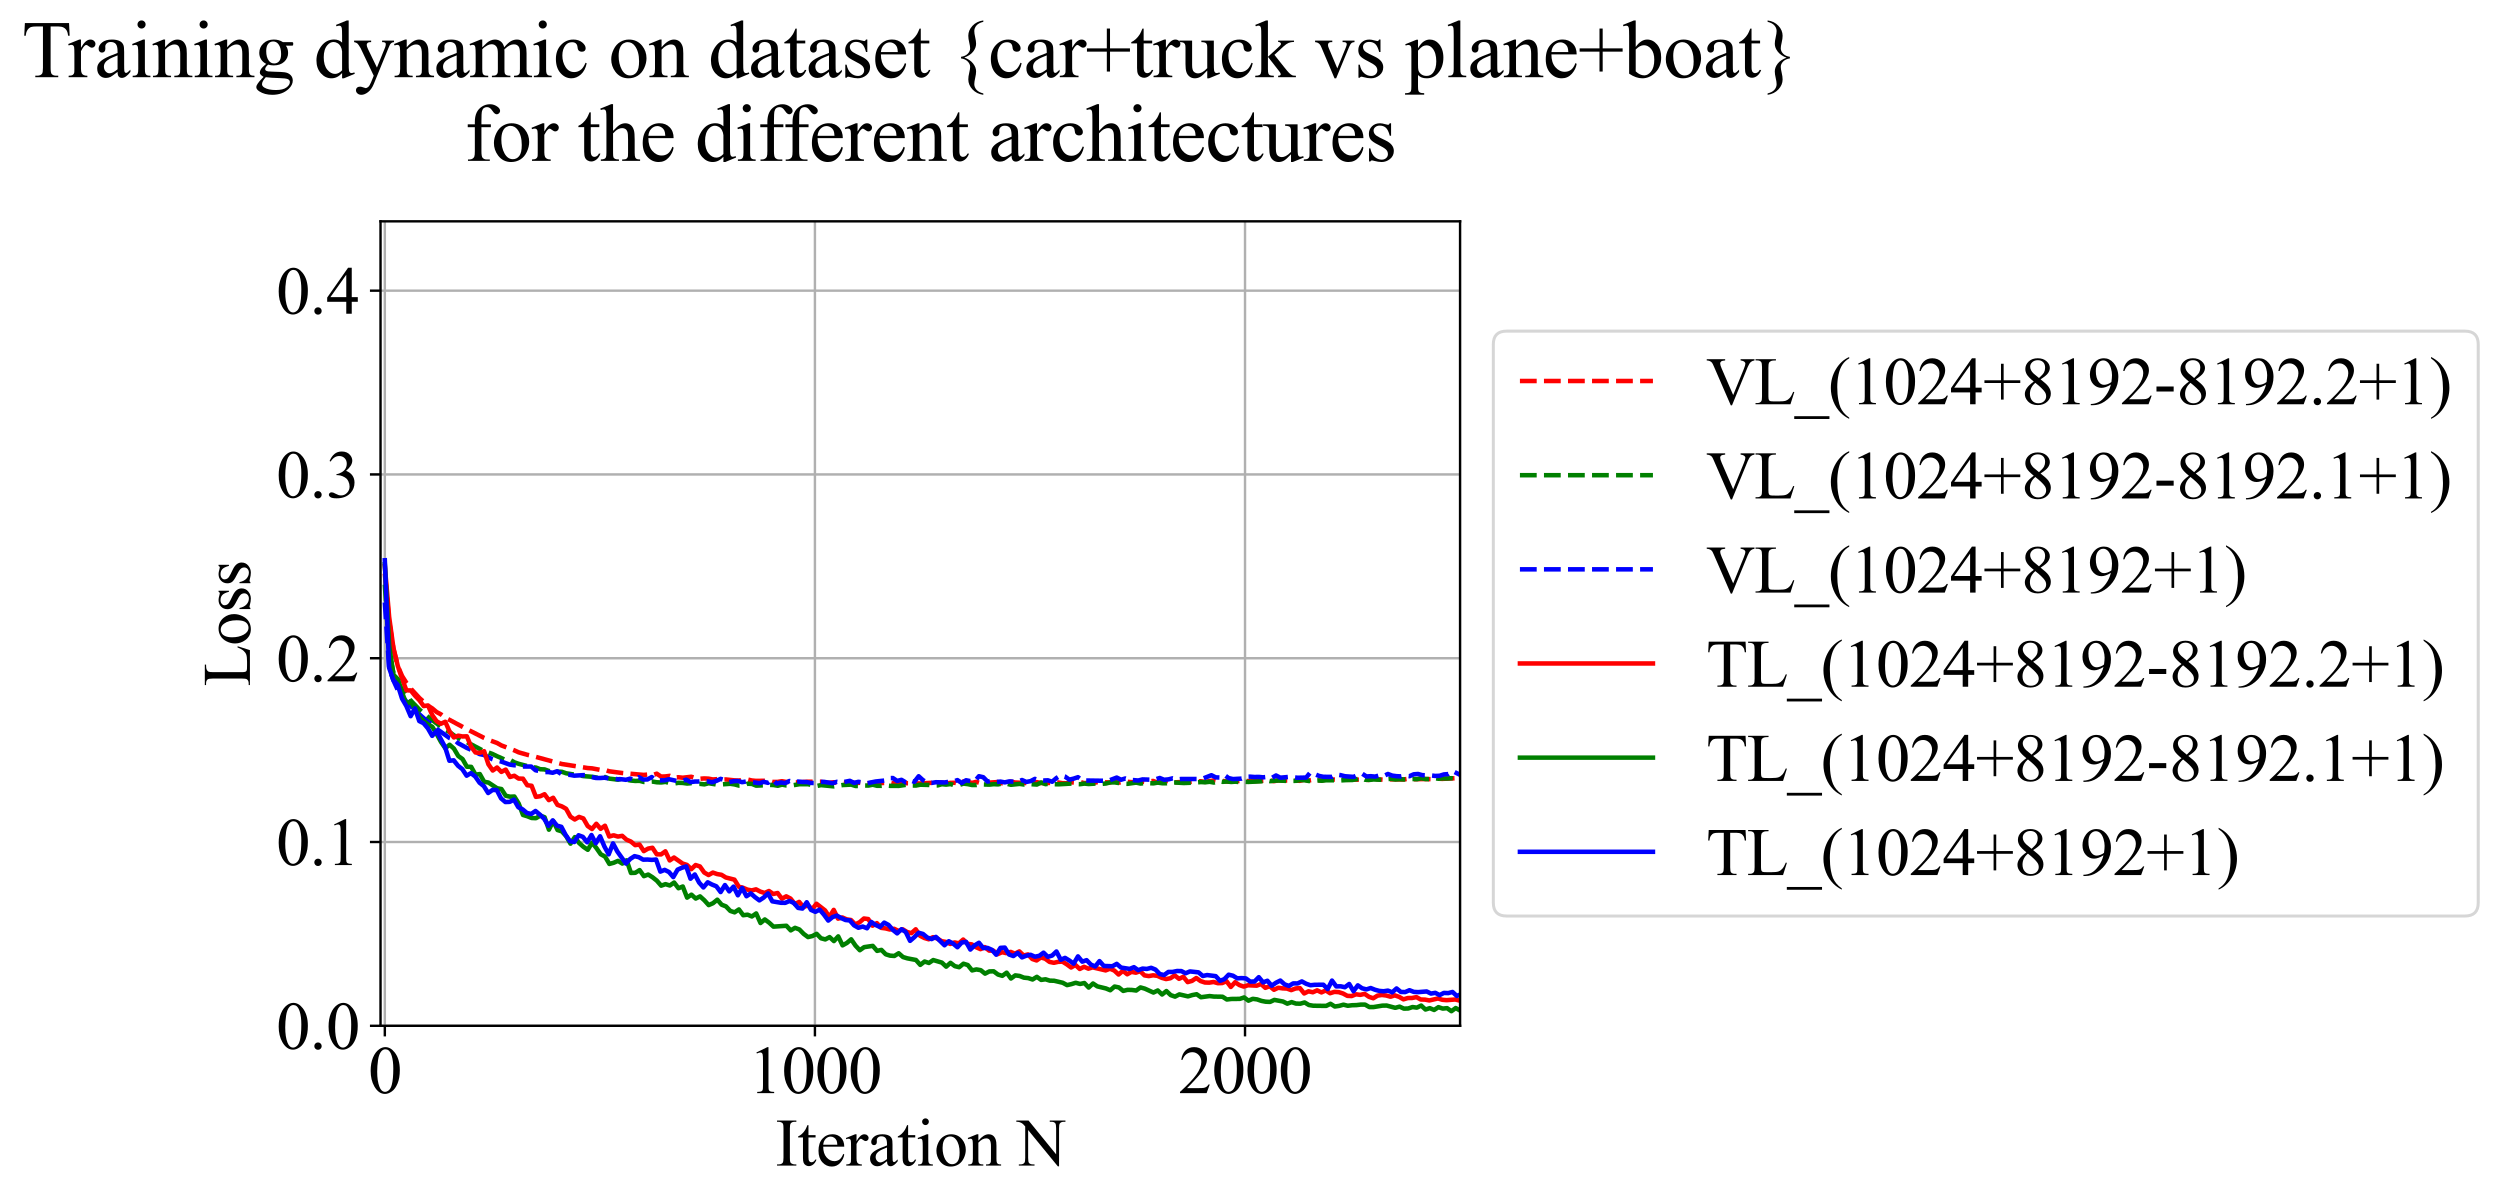<?xml version="1.0" encoding="utf-8" standalone="no"?>
<!DOCTYPE svg PUBLIC "-//W3C//DTD SVG 1.1//EN"
  "http://www.w3.org/Graphics/SVG/1.1/DTD/svg11.dtd">
<svg xmlns:xlink="http://www.w3.org/1999/xlink" width="827.012pt" height="397.502pt" viewBox="0 0 827.012 397.502" xmlns="http://www.w3.org/2000/svg" version="1.1">
 <defs>
  <style type="text/css">*{stroke-linejoin: round; stroke-linecap: butt}</style>
 </defs>
 <g id="figure_1">
  <g id="patch_1">
   <path d="M 0 397.502 
L 827.012 397.502 
L 827.012 0 
L 0 0 
z
" style="fill: #ffffff"/>
  </g>
  <g id="axes_1">
   <g id="patch_2">
    <path d="M 125.879 339.338 
L 482.999 339.338 
L 482.999 73.226 
L 125.879 73.226 
z
" style="fill: #ffffff"/>
   </g>
   <g id="matplotlib.axis_1">
    <g id="xtick_1">
     <g id="line2d_1">
      <path d="M 127.302 339.338 
L 127.302 73.226 
" clip-path="url(#p55fd29b3e8)" style="fill: none; stroke: #b0b0b0; stroke-width: 0.8; stroke-linecap: square"/>
     </g>
     <g id="line2d_2">
      <defs>
       <path id="m40f8865a86" d="M 0 0 
L 0 3.5 
" style="stroke: #000000; stroke-width: 0.8"/>
      </defs>
      <g>
       <use xlink:href="#m40f8865a86" x="127.302" y="339.338" style="stroke: #000000; stroke-width: 0.8"/>
      </g>
     </g>
     <g id="text_1">
      <!-- 0 -->
      <g transform="translate(121.802 361.614) scale(0.22 -0.22)">
       <defs>
        <path id="TimesNewRomanPSMT-30" d="M 231 2094 
Q 231 2819 450 3342 
Q 669 3866 1031 4122 
Q 1313 4325 1613 4325 
Q 2100 4325 2488 3828 
Q 2972 3213 2972 2159 
Q 2972 1422 2759 906 
Q 2547 391 2217 158 
Q 1888 -75 1581 -75 
Q 975 -75 572 641 
Q 231 1244 231 2094 
z
M 844 2016 
Q 844 1141 1059 588 
Q 1238 122 1591 122 
Q 1759 122 1940 273 
Q 2122 425 2216 781 
Q 2359 1319 2359 2297 
Q 2359 3022 2209 3506 
Q 2097 3866 1919 4016 
Q 1791 4119 1609 4119 
Q 1397 4119 1231 3928 
Q 1006 3669 925 3112 
Q 844 2556 844 2016 
z
" transform="scale(0.016)"/>
       </defs>
       <use xlink:href="#TimesNewRomanPSMT-30"/>
      </g>
     </g>
    </g>
    <g id="xtick_2">
     <g id="line2d_3">
      <path d="M 269.581 339.338 
L 269.581 73.226 
" clip-path="url(#p55fd29b3e8)" style="fill: none; stroke: #b0b0b0; stroke-width: 0.8; stroke-linecap: square"/>
     </g>
     <g id="line2d_4">
      <g>
       <use xlink:href="#m40f8865a86" x="269.581" y="339.338" style="stroke: #000000; stroke-width: 0.8"/>
      </g>
     </g>
     <g id="text_2">
      <!-- 1000 -->
      <g transform="translate(247.581 361.614) scale(0.22 -0.22)">
       <defs>
        <path id="TimesNewRomanPSMT-31" d="M 750 3822 
L 1781 4325 
L 1884 4325 
L 1884 747 
Q 1884 391 1914 303 
Q 1944 216 2037 169 
Q 2131 122 2419 116 
L 2419 0 
L 825 0 
L 825 116 
Q 1125 122 1212 167 
Q 1300 213 1334 289 
Q 1369 366 1369 747 
L 1369 3034 
Q 1369 3497 1338 3628 
Q 1316 3728 1258 3775 
Q 1200 3822 1119 3822 
Q 1003 3822 797 3725 
L 750 3822 
z
" transform="scale(0.016)"/>
       </defs>
       <use xlink:href="#TimesNewRomanPSMT-31"/>
       <use xlink:href="#TimesNewRomanPSMT-30" transform="translate(50 0)"/>
       <use xlink:href="#TimesNewRomanPSMT-30" transform="translate(100 0)"/>
       <use xlink:href="#TimesNewRomanPSMT-30" transform="translate(150 0)"/>
      </g>
     </g>
    </g>
    <g id="xtick_3">
     <g id="line2d_5">
      <path d="M 411.86 339.338 
L 411.86 73.226 
" clip-path="url(#p55fd29b3e8)" style="fill: none; stroke: #b0b0b0; stroke-width: 0.8; stroke-linecap: square"/>
     </g>
     <g id="line2d_6">
      <g>
       <use xlink:href="#m40f8865a86" x="411.86" y="339.338" style="stroke: #000000; stroke-width: 0.8"/>
      </g>
     </g>
     <g id="text_3">
      <!-- 2000 -->
      <g transform="translate(389.86 361.614) scale(0.22 -0.22)">
       <defs>
        <path id="TimesNewRomanPSMT-32" d="M 2934 816 
L 2638 0 
L 138 0 
L 138 116 
Q 1241 1122 1691 1759 
Q 2141 2397 2141 2925 
Q 2141 3328 1894 3587 
Q 1647 3847 1303 3847 
Q 991 3847 742 3664 
Q 494 3481 375 3128 
L 259 3128 
Q 338 3706 661 4015 
Q 984 4325 1469 4325 
Q 1984 4325 2329 3994 
Q 2675 3663 2675 3213 
Q 2675 2891 2525 2569 
Q 2294 2063 1775 1497 
Q 997 647 803 472 
L 1909 472 
Q 2247 472 2383 497 
Q 2519 522 2628 598 
Q 2738 675 2819 816 
L 2934 816 
z
" transform="scale(0.016)"/>
       </defs>
       <use xlink:href="#TimesNewRomanPSMT-32"/>
       <use xlink:href="#TimesNewRomanPSMT-30" transform="translate(50 0)"/>
       <use xlink:href="#TimesNewRomanPSMT-30" transform="translate(100 0)"/>
       <use xlink:href="#TimesNewRomanPSMT-30" transform="translate(150 0)"/>
      </g>
     </g>
    </g>
    <g id="text_4">
     <!-- Iteration N -->
     <g transform="translate(256.486 385.596) scale(0.22 -0.22)">
      <defs>
       <path id="TimesNewRomanPSMT-49" d="M 1975 116 
L 1975 0 
L 159 0 
L 159 116 
L 309 116 
Q 572 116 691 269 
Q 766 369 766 750 
L 766 3488 
Q 766 3809 725 3913 
Q 694 3991 597 4047 
Q 459 4122 309 4122 
L 159 4122 
L 159 4238 
L 1975 4238 
L 1975 4122 
L 1822 4122 
Q 1563 4122 1444 3969 
Q 1366 3869 1366 3488 
L 1366 750 
Q 1366 428 1406 325 
Q 1438 247 1538 191 
Q 1672 116 1822 116 
L 1975 116 
z
" transform="scale(0.016)"/>
       <path id="TimesNewRomanPSMT-74" d="M 1031 3803 
L 1031 2863 
L 1700 2863 
L 1700 2644 
L 1031 2644 
L 1031 788 
Q 1031 509 1111 412 
Q 1191 316 1316 316 
Q 1419 316 1516 380 
Q 1613 444 1666 569 
L 1788 569 
Q 1678 263 1478 108 
Q 1278 -47 1066 -47 
Q 922 -47 784 33 
Q 647 113 581 261 
Q 516 409 516 719 
L 516 2644 
L 63 2644 
L 63 2747 
Q 234 2816 414 2980 
Q 594 3144 734 3369 
Q 806 3488 934 3803 
L 1031 3803 
z
" transform="scale(0.016)"/>
       <path id="TimesNewRomanPSMT-65" d="M 681 1784 
Q 678 1147 991 784 
Q 1303 422 1725 422 
Q 2006 422 2214 576 
Q 2422 731 2563 1106 
L 2659 1044 
Q 2594 616 2278 264 
Q 1963 -88 1488 -88 
Q 972 -88 605 314 
Q 238 716 238 1394 
Q 238 2128 614 2539 
Q 991 2950 1559 2950 
Q 2041 2950 2350 2633 
Q 2659 2316 2659 1784 
L 681 1784 
z
M 681 1966 
L 2006 1966 
Q 1991 2241 1941 2353 
Q 1863 2528 1708 2628 
Q 1553 2728 1384 2728 
Q 1125 2728 920 2526 
Q 716 2325 681 1966 
z
" transform="scale(0.016)"/>
       <path id="TimesNewRomanPSMT-72" d="M 1038 2947 
L 1038 2303 
Q 1397 2947 1775 2947 
Q 1947 2947 2059 2842 
Q 2172 2738 2172 2600 
Q 2172 2478 2090 2393 
Q 2009 2309 1897 2309 
Q 1788 2309 1652 2417 
Q 1516 2525 1450 2525 
Q 1394 2525 1328 2463 
Q 1188 2334 1038 2041 
L 1038 669 
Q 1038 431 1097 309 
Q 1138 225 1241 169 
Q 1344 113 1538 113 
L 1538 0 
L 72 0 
L 72 113 
Q 291 113 397 181 
Q 475 231 506 341 
Q 522 394 522 644 
L 522 1753 
Q 522 2253 501 2348 
Q 481 2444 426 2487 
Q 372 2531 291 2531 
Q 194 2531 72 2484 
L 41 2597 
L 906 2947 
L 1038 2947 
z
" transform="scale(0.016)"/>
       <path id="TimesNewRomanPSMT-61" d="M 1822 413 
Q 1381 72 1269 19 
Q 1100 -59 909 -59 
Q 613 -59 420 144 
Q 228 347 228 678 
Q 228 888 322 1041 
Q 450 1253 767 1440 
Q 1084 1628 1822 1897 
L 1822 2009 
Q 1822 2438 1686 2597 
Q 1550 2756 1291 2756 
Q 1094 2756 978 2650 
Q 859 2544 859 2406 
L 866 2225 
Q 866 2081 792 2003 
Q 719 1925 600 1925 
Q 484 1925 411 2006 
Q 338 2088 338 2228 
Q 338 2497 613 2722 
Q 888 2947 1384 2947 
Q 1766 2947 2009 2819 
Q 2194 2722 2281 2516 
Q 2338 2381 2338 1966 
L 2338 994 
Q 2338 584 2353 492 
Q 2369 400 2405 369 
Q 2441 338 2488 338 
Q 2538 338 2575 359 
Q 2641 400 2828 588 
L 2828 413 
Q 2478 -56 2159 -56 
Q 2006 -56 1915 50 
Q 1825 156 1822 413 
z
M 1822 616 
L 1822 1706 
Q 1350 1519 1213 1441 
Q 966 1303 859 1153 
Q 753 1003 753 825 
Q 753 600 887 451 
Q 1022 303 1197 303 
Q 1434 303 1822 616 
z
" transform="scale(0.016)"/>
       <path id="TimesNewRomanPSMT-69" d="M 928 4444 
Q 1059 4444 1151 4351 
Q 1244 4259 1244 4128 
Q 1244 3997 1151 3903 
Q 1059 3809 928 3809 
Q 797 3809 703 3903 
Q 609 3997 609 4128 
Q 609 4259 701 4351 
Q 794 4444 928 4444 
z
M 1188 2947 
L 1188 647 
Q 1188 378 1227 289 
Q 1266 200 1342 156 
Q 1419 113 1622 113 
L 1622 0 
L 231 0 
L 231 113 
Q 441 113 512 153 
Q 584 194 626 287 
Q 669 381 669 647 
L 669 1750 
Q 669 2216 641 2353 
Q 619 2453 572 2492 
Q 525 2531 444 2531 
Q 356 2531 231 2484 
L 188 2597 
L 1050 2947 
L 1188 2947 
z
" transform="scale(0.016)"/>
       <path id="TimesNewRomanPSMT-6f" d="M 1600 2947 
Q 2250 2947 2644 2453 
Q 2978 2031 2978 1484 
Q 2978 1100 2793 706 
Q 2609 313 2286 112 
Q 1963 -88 1566 -88 
Q 919 -88 538 428 
Q 216 863 216 1403 
Q 216 1797 411 2186 
Q 606 2575 925 2761 
Q 1244 2947 1600 2947 
z
M 1503 2744 
Q 1338 2744 1170 2645 
Q 1003 2547 900 2300 
Q 797 2053 797 1666 
Q 797 1041 1045 587 
Q 1294 134 1700 134 
Q 2003 134 2200 384 
Q 2397 634 2397 1244 
Q 2397 2006 2069 2444 
Q 1847 2744 1503 2744 
z
" transform="scale(0.016)"/>
       <path id="TimesNewRomanPSMT-6e" d="M 1034 2341 
Q 1538 2947 1994 2947 
Q 2228 2947 2397 2830 
Q 2566 2713 2666 2444 
Q 2734 2256 2734 1869 
L 2734 647 
Q 2734 375 2778 278 
Q 2813 200 2889 156 
Q 2966 113 3172 113 
L 3172 0 
L 1756 0 
L 1756 113 
L 1816 113 
Q 2016 113 2095 173 
Q 2175 234 2206 353 
Q 2219 400 2219 647 
L 2219 1819 
Q 2219 2209 2117 2386 
Q 2016 2563 1775 2563 
Q 1403 2563 1034 2156 
L 1034 647 
Q 1034 356 1069 288 
Q 1113 197 1189 155 
Q 1266 113 1500 113 
L 1500 0 
L 84 0 
L 84 113 
L 147 113 
Q 366 113 442 223 
Q 519 334 519 647 
L 519 1709 
Q 519 2225 495 2337 
Q 472 2450 423 2490 
Q 375 2531 294 2531 
Q 206 2531 84 2484 
L 38 2597 
L 900 2947 
L 1034 2947 
L 1034 2341 
z
" transform="scale(0.016)"/>
       <path id="TimesNewRomanPSMT-20" transform="scale(0.016)"/>
       <path id="TimesNewRomanPSMT-4e" d="M -84 4238 
L 1066 4238 
L 3656 1059 
L 3656 3503 
Q 3656 3894 3569 3991 
Q 3453 4122 3203 4122 
L 3056 4122 
L 3056 4238 
L 4531 4238 
L 4531 4122 
L 4381 4122 
Q 4113 4122 4000 3959 
Q 3931 3859 3931 3503 
L 3931 -69 
L 3819 -69 
L 1025 3344 
L 1025 734 
Q 1025 344 1109 247 
Q 1228 116 1475 116 
L 1625 116 
L 1625 0 
L 150 0 
L 150 116 
L 297 116 
Q 569 116 681 278 
Q 750 378 750 734 
L 750 3681 
Q 566 3897 470 3965 
Q 375 4034 191 4094 
Q 100 4122 -84 4122 
L -84 4238 
z
" transform="scale(0.016)"/>
      </defs>
      <use xlink:href="#TimesNewRomanPSMT-49"/>
      <use xlink:href="#TimesNewRomanPSMT-74" transform="translate(33.301 0)"/>
      <use xlink:href="#TimesNewRomanPSMT-65" transform="translate(61.084 0)"/>
      <use xlink:href="#TimesNewRomanPSMT-72" transform="translate(105.469 0)"/>
      <use xlink:href="#TimesNewRomanPSMT-61" transform="translate(138.77 0)"/>
      <use xlink:href="#TimesNewRomanPSMT-74" transform="translate(183.154 0)"/>
      <use xlink:href="#TimesNewRomanPSMT-69" transform="translate(210.938 0)"/>
      <use xlink:href="#TimesNewRomanPSMT-6f" transform="translate(238.721 0)"/>
      <use xlink:href="#TimesNewRomanPSMT-6e" transform="translate(288.721 0)"/>
      <use xlink:href="#TimesNewRomanPSMT-20" transform="translate(338.721 0)"/>
      <use xlink:href="#TimesNewRomanPSMT-4e" transform="translate(363.721 0)"/>
     </g>
    </g>
   </g>
   <g id="matplotlib.axis_2">
    <g id="ytick_1">
     <g id="line2d_7">
      <path d="M 125.879 339.338 
L 482.999 339.338 
" clip-path="url(#p55fd29b3e8)" style="fill: none; stroke: #b0b0b0; stroke-width: 0.8; stroke-linecap: square"/>
     </g>
     <g id="line2d_8">
      <defs>
       <path id="m9c740eba8d" d="M 0 0 
L -3.5 0 
" style="stroke: #000000; stroke-width: 0.8"/>
      </defs>
      <g>
       <use xlink:href="#m9c740eba8d" x="125.879" y="339.338" style="stroke: #000000; stroke-width: 0.8"/>
      </g>
     </g>
     <g id="text_5">
      <!-- 0.0 -->
      <g transform="translate(91.379 346.976) scale(0.22 -0.22)">
       <defs>
        <path id="TimesNewRomanPSMT-2e" d="M 800 606 
Q 947 606 1047 504 
Q 1147 403 1147 259 
Q 1147 116 1045 14 
Q 944 -88 800 -88 
Q 656 -88 554 14 
Q 453 116 453 259 
Q 453 406 554 506 
Q 656 606 800 606 
z
" transform="scale(0.016)"/>
       </defs>
       <use xlink:href="#TimesNewRomanPSMT-30"/>
       <use xlink:href="#TimesNewRomanPSMT-2e" transform="translate(50 0)"/>
       <use xlink:href="#TimesNewRomanPSMT-30" transform="translate(75 0)"/>
      </g>
     </g>
    </g>
    <g id="ytick_2">
     <g id="line2d_9">
      <path d="M 125.879 278.54 
L 482.999 278.54 
" clip-path="url(#p55fd29b3e8)" style="fill: none; stroke: #b0b0b0; stroke-width: 0.8; stroke-linecap: square"/>
     </g>
     <g id="line2d_10">
      <g>
       <use xlink:href="#m9c740eba8d" x="125.879" y="278.54" style="stroke: #000000; stroke-width: 0.8"/>
      </g>
     </g>
     <g id="text_6">
      <!-- 0.1 -->
      <g transform="translate(91.379 286.179) scale(0.22 -0.22)">
       <use xlink:href="#TimesNewRomanPSMT-30"/>
       <use xlink:href="#TimesNewRomanPSMT-2e" transform="translate(50 0)"/>
       <use xlink:href="#TimesNewRomanPSMT-31" transform="translate(75 0)"/>
      </g>
     </g>
    </g>
    <g id="ytick_3">
     <g id="line2d_11">
      <path d="M 125.879 217.743 
L 482.999 217.743 
" clip-path="url(#p55fd29b3e8)" style="fill: none; stroke: #b0b0b0; stroke-width: 0.8; stroke-linecap: square"/>
     </g>
     <g id="line2d_12">
      <g>
       <use xlink:href="#m9c740eba8d" x="125.879" y="217.743" style="stroke: #000000; stroke-width: 0.8"/>
      </g>
     </g>
     <g id="text_7">
      <!-- 0.2 -->
      <g transform="translate(91.379 225.381) scale(0.22 -0.22)">
       <use xlink:href="#TimesNewRomanPSMT-30"/>
       <use xlink:href="#TimesNewRomanPSMT-2e" transform="translate(50 0)"/>
       <use xlink:href="#TimesNewRomanPSMT-32" transform="translate(75 0)"/>
      </g>
     </g>
    </g>
    <g id="ytick_4">
     <g id="line2d_13">
      <path d="M 125.879 156.945 
L 482.999 156.945 
" clip-path="url(#p55fd29b3e8)" style="fill: none; stroke: #b0b0b0; stroke-width: 0.8; stroke-linecap: square"/>
     </g>
     <g id="line2d_14">
      <g>
       <use xlink:href="#m9c740eba8d" x="125.879" y="156.945" style="stroke: #000000; stroke-width: 0.8"/>
      </g>
     </g>
     <g id="text_8">
      <!-- 0.3 -->
      <g transform="translate(91.379 164.584) scale(0.22 -0.22)">
       <defs>
        <path id="TimesNewRomanPSMT-33" d="M 325 3431 
Q 506 3859 782 4092 
Q 1059 4325 1472 4325 
Q 1981 4325 2253 3994 
Q 2459 3747 2459 3466 
Q 2459 3003 1878 2509 
Q 2269 2356 2469 2072 
Q 2669 1788 2669 1403 
Q 2669 853 2319 450 
Q 1863 -75 997 -75 
Q 569 -75 414 31 
Q 259 138 259 259 
Q 259 350 332 419 
Q 406 488 509 488 
Q 588 488 669 463 
Q 722 447 909 348 
Q 1097 250 1169 231 
Q 1284 197 1416 197 
Q 1734 197 1970 444 
Q 2206 691 2206 1028 
Q 2206 1275 2097 1509 
Q 2016 1684 1919 1775 
Q 1784 1900 1550 2001 
Q 1316 2103 1072 2103 
L 972 2103 
L 972 2197 
Q 1219 2228 1467 2375 
Q 1716 2522 1828 2728 
Q 1941 2934 1941 3181 
Q 1941 3503 1739 3701 
Q 1538 3900 1238 3900 
Q 753 3900 428 3381 
L 325 3431 
z
" transform="scale(0.016)"/>
       </defs>
       <use xlink:href="#TimesNewRomanPSMT-30"/>
       <use xlink:href="#TimesNewRomanPSMT-2e" transform="translate(50 0)"/>
       <use xlink:href="#TimesNewRomanPSMT-33" transform="translate(75 0)"/>
      </g>
     </g>
    </g>
    <g id="ytick_5">
     <g id="line2d_15">
      <path d="M 125.879 96.148 
L 482.999 96.148 
" clip-path="url(#p55fd29b3e8)" style="fill: none; stroke: #b0b0b0; stroke-width: 0.8; stroke-linecap: square"/>
     </g>
     <g id="line2d_16">
      <g>
       <use xlink:href="#m9c740eba8d" x="125.879" y="96.148" style="stroke: #000000; stroke-width: 0.8"/>
      </g>
     </g>
     <g id="text_9">
      <!-- 0.4 -->
      <g transform="translate(91.379 103.786) scale(0.22 -0.22)">
       <defs>
        <path id="TimesNewRomanPSMT-34" d="M 2978 1563 
L 2978 1119 
L 2409 1119 
L 2409 0 
L 1894 0 
L 1894 1119 
L 100 1119 
L 100 1519 
L 2066 4325 
L 2409 4325 
L 2409 1563 
L 2978 1563 
z
M 1894 1563 
L 1894 3666 
L 406 1563 
L 1894 1563 
z
" transform="scale(0.016)"/>
       </defs>
       <use xlink:href="#TimesNewRomanPSMT-30"/>
       <use xlink:href="#TimesNewRomanPSMT-2e" transform="translate(50 0)"/>
       <use xlink:href="#TimesNewRomanPSMT-34" transform="translate(75 0)"/>
      </g>
     </g>
    </g>
    <g id="text_10">
     <!-- Loss -->
     <g transform="translate(82.673 227.063) rotate(-90) scale(0.22 -0.22)">
      <defs>
       <path id="TimesNewRomanPSMT-4c" d="M 3669 1172 
L 3772 1150 
L 3409 0 
L 128 0 
L 128 116 
L 288 116 
Q 556 116 672 291 
Q 738 391 738 753 
L 738 3488 
Q 738 3884 650 3984 
Q 528 4122 288 4122 
L 128 4122 
L 128 4238 
L 2047 4238 
L 2047 4122 
Q 1709 4125 1573 4059 
Q 1438 3994 1388 3894 
Q 1338 3794 1338 3416 
L 1338 753 
Q 1338 494 1388 397 
Q 1425 331 1503 300 
Q 1581 269 1991 269 
L 2300 269 
Q 2788 269 2984 341 
Q 3181 413 3343 595 
Q 3506 778 3669 1172 
z
" transform="scale(0.016)"/>
       <path id="TimesNewRomanPSMT-73" d="M 2050 2947 
L 2050 1972 
L 1947 1972 
Q 1828 2431 1642 2597 
Q 1456 2763 1169 2763 
Q 950 2763 815 2647 
Q 681 2531 681 2391 
Q 681 2216 781 2091 
Q 878 1963 1175 1819 
L 1631 1597 
Q 2266 1288 2266 781 
Q 2266 391 1970 151 
Q 1675 -88 1309 -88 
Q 1047 -88 709 6 
Q 606 38 541 38 
Q 469 38 428 -44 
L 325 -44 
L 325 978 
L 428 978 
Q 516 541 762 319 
Q 1009 97 1316 97 
Q 1531 97 1667 223 
Q 1803 350 1803 528 
Q 1803 744 1651 891 
Q 1500 1038 1047 1263 
Q 594 1488 453 1669 
Q 313 1847 313 2119 
Q 313 2472 555 2709 
Q 797 2947 1181 2947 
Q 1350 2947 1591 2875 
Q 1750 2828 1803 2828 
Q 1853 2828 1881 2850 
Q 1909 2872 1947 2947 
L 2050 2947 
z
" transform="scale(0.016)"/>
      </defs>
      <use xlink:href="#TimesNewRomanPSMT-4c"/>
      <use xlink:href="#TimesNewRomanPSMT-6f" transform="translate(61.084 0)"/>
      <use xlink:href="#TimesNewRomanPSMT-73" transform="translate(111.084 0)"/>
      <use xlink:href="#TimesNewRomanPSMT-73" transform="translate(150 0)"/>
     </g>
    </g>
   </g>
   <g id="line2d_17">
    <path d="M 127.302 189.766 
L 128.73 205.543 
L 130.158 214.7 
L 131.586 220.334 
L 133.013 223.638 
L 134.441 225.911 
L 135.869 227.795 
L 138.725 230.89 
L 141.58 233.447 
L 143.008 234.346 
L 144.436 235.55 
L 145.864 236.318 
L 147.292 237.389 
L 154.431 241.21 
L 160.142 244.108 
L 161.57 244.729 
L 164.426 245.777 
L 165.854 246.588 
L 170.137 248.217 
L 171.565 248.872 
L 174.421 249.692 
L 175.848 249.997 
L 178.704 250.78 
L 185.843 252.733 
L 194.41 254.074 
L 195.838 254.176 
L 198.694 254.705 
L 200.122 254.7 
L 201.549 255.154 
L 205.833 255.72 
L 210.116 256.093 
L 212.972 256.348 
L 214.4 256.209 
L 215.828 256.434 
L 217.256 255.941 
L 218.683 256.901 
L 220.111 256.846 
L 221.539 256.659 
L 222.967 257.267 
L 224.395 257.114 
L 225.823 257.277 
L 228.678 256.957 
L 230.106 257.409 
L 231.534 257.616 
L 232.962 257.512 
L 234.39 257.581 
L 235.817 257.856 
L 237.245 257.75 
L 238.673 257.894 
L 240.101 257.846 
L 242.957 258.145 
L 244.384 258.223 
L 245.812 257.951 
L 247.24 257.845 
L 248.668 258.185 
L 250.096 258.326 
L 254.379 258.26 
L 255.807 258.682 
L 257.235 258.657 
L 258.663 258.433 
L 260.091 258.677 
L 261.518 258.687 
L 262.946 258.865 
L 267.23 258.595 
L 271.513 258.604 
L 272.941 258.902 
L 274.369 258.953 
L 275.797 258.778 
L 277.225 258.991 
L 278.652 258.885 
L 280.08 259.026 
L 281.508 258.714 
L 282.936 259.065 
L 284.364 258.945 
L 287.219 259.154 
L 288.647 258.917 
L 290.075 259.097 
L 292.931 258.976 
L 294.359 258.866 
L 295.786 259.153 
L 297.214 259.208 
L 298.642 259.054 
L 304.353 259.174 
L 308.637 258.929 
L 310.065 259.006 
L 311.493 258.841 
L 312.92 259.148 
L 314.348 258.987 
L 315.776 258.938 
L 317.204 259.209 
L 318.632 258.533 
L 320.06 258.544 
L 321.487 259.005 
L 322.915 258.635 
L 324.343 259.066 
L 327.199 258.899 
L 330.054 258.706 
L 331.482 259.111 
L 332.91 259.116 
L 334.338 258.556 
L 335.766 258.852 
L 341.477 259.147 
L 342.905 258.719 
L 344.333 259.026 
L 345.761 259.058 
L 350.044 258.854 
L 351.472 259.085 
L 352.9 259.107 
L 354.328 258.792 
L 355.756 258.888 
L 357.183 258.651 
L 358.611 259.049 
L 360.039 258.968 
L 361.467 259.02 
L 364.323 258.506 
L 365.75 258.788 
L 367.178 258.852 
L 368.606 258.21 
L 370.034 258.92 
L 371.462 258.638 
L 372.89 258.619 
L 375.745 258.849 
L 377.173 258.449 
L 378.601 258.689 
L 381.457 258.344 
L 382.884 258.873 
L 384.312 258.702 
L 385.74 258.393 
L 387.168 258.421 
L 388.596 258.804 
L 391.451 258.664 
L 392.879 258.717 
L 397.163 258.444 
L 398.591 258.654 
L 401.446 258.181 
L 402.874 258.469 
L 404.302 258.311 
L 405.73 258.53 
L 407.158 258.6 
L 411.441 258.222 
L 412.869 258.399 
L 414.297 258.456 
L 418.58 258.247 
L 420.008 258.209 
L 421.436 258.407 
L 422.864 258.162 
L 428.575 258.234 
L 430.003 258.293 
L 431.431 257.94 
L 432.859 258.2 
L 434.286 257.96 
L 435.714 258.181 
L 437.142 258.173 
L 438.57 257.914 
L 439.998 257.806 
L 442.853 257.981 
L 444.281 257.823 
L 445.709 257.98 
L 448.565 257.891 
L 449.993 257.971 
L 452.848 257.998 
L 454.276 257.534 
L 455.704 257.793 
L 458.56 258 
L 459.987 257.797 
L 464.271 257.86 
L 465.699 257.649 
L 467.127 257.768 
L 471.41 257.708 
L 474.266 257.774 
L 475.694 257.599 
L 477.121 257.652 
L 481.405 257.448 
L 482.833 257.413 
L 484.261 257.649 
L 485.688 257.358 
L 487.116 257.683 
L 488.544 257.481 
L 491.4 257.481 
L 497.111 257.297 
L 499.967 257.432 
L 501.395 257.168 
L 502.822 257.093 
L 504.25 257.252 
L 505.678 256.89 
L 507.106 257.152 
L 508.534 257.213 
L 511.389 256.565 
L 512.817 257.197 
L 514.245 257.103 
L 515.673 256.593 
L 517.101 256.936 
L 518.529 257.139 
L 521.384 256.768 
L 522.812 257.08 
L 524.24 257.132 
L 525.668 256.745 
L 528.523 257.043 
L 529.951 256.952 
L 529.951 256.952 
" clip-path="url(#p55fd29b3e8)" style="fill: none; stroke-dasharray: 5.55,2.4; stroke-dashoffset: 0; stroke: #ff0000; stroke-width: 1.5"/>
   </g>
   <g id="line2d_18">
    <path d="M 127.302 193.407 
L 128.73 215.688 
L 130.159 222.668 
L 131.587 225.869 
L 133.016 228.204 
L 135.873 231.776 
L 138.73 234.731 
L 141.587 237.153 
L 145.872 240.4 
L 147.3 241.375 
L 148.729 242.186 
L 150.157 243.251 
L 153.014 244.931 
L 154.443 245.503 
L 160.157 248.51 
L 161.585 248.926 
L 163.013 249.468 
L 164.442 250.168 
L 167.299 251.429 
L 168.727 251.361 
L 170.156 252.181 
L 171.584 252.676 
L 175.87 253.791 
L 177.298 253.917 
L 178.727 254.466 
L 180.155 254.524 
L 181.583 255.052 
L 184.44 255.27 
L 185.869 255.313 
L 187.297 255.808 
L 191.583 256.497 
L 193.011 256.738 
L 195.868 256.97 
L 198.725 257.439 
L 200.153 257.053 
L 201.582 257.576 
L 204.439 257.918 
L 205.867 257.52 
L 207.296 257.937 
L 208.724 258.21 
L 210.153 258.336 
L 211.581 258.302 
L 213.009 258.68 
L 215.866 258.542 
L 217.295 258.78 
L 218.723 258.841 
L 220.152 258.647 
L 221.58 259.067 
L 223.009 259.185 
L 224.437 258.955 
L 225.866 258.998 
L 227.294 259.196 
L 228.723 259.08 
L 230.151 259.385 
L 231.579 259.3 
L 233.008 259.47 
L 234.436 259.094 
L 237.293 259.569 
L 241.579 259.282 
L 243.007 259.49 
L 244.436 259.881 
L 245.864 259.826 
L 247.292 259.261 
L 248.721 259.317 
L 250.149 259.897 
L 253.006 259.756 
L 254.435 259.642 
L 255.863 259.691 
L 257.292 259.929 
L 258.72 259.558 
L 260.149 259.833 
L 261.577 259.891 
L 264.434 259.42 
L 267.291 259.413 
L 270.148 260.018 
L 271.576 259.723 
L 275.862 260.135 
L 278.719 259.698 
L 281.575 259.557 
L 283.004 260.003 
L 284.432 260.03 
L 285.861 259.857 
L 287.289 259.866 
L 288.718 259.587 
L 290.146 259.952 
L 291.575 259.958 
L 293.003 259.817 
L 294.432 259.965 
L 297.288 259.981 
L 300.145 259.563 
L 301.574 259.859 
L 303.002 259.862 
L 304.431 259.58 
L 307.288 259.67 
L 308.716 259.825 
L 310.145 259.824 
L 311.573 259.418 
L 313.001 259.559 
L 314.43 259.368 
L 315.858 259.826 
L 317.287 259.685 
L 318.715 259.223 
L 320.144 259.394 
L 321.572 259.687 
L 323.001 259.68 
L 324.429 259.47 
L 327.286 259.563 
L 328.715 259.406 
L 330.143 259.478 
L 331.571 259.197 
L 333 259.258 
L 334.428 259.611 
L 337.285 259.312 
L 338.714 259.522 
L 340.142 259.351 
L 342.999 259.533 
L 344.428 258.848 
L 345.856 259.396 
L 347.284 259.237 
L 348.713 259.417 
L 350.141 259.455 
L 354.427 259.213 
L 355.855 259.388 
L 357.284 259.413 
L 358.712 259.212 
L 360.141 259.361 
L 362.997 259.169 
L 364.426 259.322 
L 365.854 259.182 
L 367.283 258.811 
L 368.711 258.813 
L 371.568 259.242 
L 372.997 259.289 
L 375.854 258.89 
L 377.282 259.209 
L 378.711 259.041 
L 381.567 259.138 
L 382.996 258.884 
L 384.424 259.098 
L 385.853 259.105 
L 387.281 258.861 
L 388.71 258.853 
L 391.567 259.026 
L 394.424 258.92 
L 397.28 258.709 
L 398.709 258.784 
L 400.137 258.618 
L 401.566 258.876 
L 402.994 258.405 
L 404.423 258.636 
L 405.851 258.53 
L 407.28 258.674 
L 408.708 258.573 
L 410.137 258.736 
L 411.565 258.62 
L 412.994 258.665 
L 417.279 258.453 
L 418.707 258.088 
L 420.136 258.411 
L 421.564 258.252 
L 422.993 258.205 
L 425.85 258.33 
L 428.707 258.3 
L 430.135 258.058 
L 431.563 258.109 
L 432.992 258.363 
L 435.849 258.165 
L 437.277 258.271 
L 438.706 258.108 
L 441.563 258.106 
L 442.991 258.192 
L 445.848 258.028 
L 447.276 258.036 
L 448.705 257.793 
L 450.133 257.296 
L 451.562 257.934 
L 452.99 257.998 
L 454.419 257.852 
L 457.276 257.971 
L 458.704 257.744 
L 460.133 257.644 
L 461.561 257.856 
L 462.99 257.762 
L 464.418 257.851 
L 467.275 257.688 
L 468.703 257.772 
L 470.132 257.428 
L 471.56 257.717 
L 472.989 257.711 
L 474.417 257.405 
L 475.846 257.611 
L 477.274 257.499 
L 478.703 257.536 
L 480.131 257.437 
L 481.559 257.613 
L 482.988 257.55 
L 484.416 257.122 
L 485.845 257.347 
L 485.845 257.347 
" clip-path="url(#p55fd29b3e8)" style="fill: none; stroke-dasharray: 5.55,2.4; stroke-dashoffset: 0; stroke: #008000; stroke-width: 1.5"/>
   </g>
   <g id="line2d_19">
    <path d="M 127.302 199.292 
L 128.726 221.081 
L 130.15 225.095 
L 131.575 228.246 
L 132.999 230.337 
L 134.423 232.051 
L 137.271 235.01 
L 141.544 238.803 
L 142.968 239.654 
L 144.392 241.071 
L 148.665 244.111 
L 150.089 244.542 
L 151.513 245.821 
L 154.362 247.381 
L 155.786 248.009 
L 158.634 249.449 
L 160.059 249.738 
L 162.907 251.166 
L 164.331 251.631 
L 165.755 251.911 
L 168.604 252.933 
L 170.028 253.146 
L 171.452 253.157 
L 172.876 253.561 
L 175.725 253.577 
L 177.149 254.796 
L 179.997 255.407 
L 181.421 255.404 
L 182.846 255.632 
L 184.27 255.135 
L 185.694 256.048 
L 187.118 256.274 
L 188.542 256.33 
L 189.967 256.598 
L 192.815 256.425 
L 194.239 256.418 
L 195.663 257.008 
L 197.088 257.35 
L 198.512 257.379 
L 199.936 257.269 
L 201.36 257.497 
L 202.784 257.551 
L 204.209 257.759 
L 205.633 257.786 
L 207.057 257.963 
L 208.481 257.565 
L 209.905 258.052 
L 211.33 257.092 
L 212.754 257.883 
L 214.178 257.845 
L 215.602 257.054 
L 217.026 258.185 
L 219.875 258.125 
L 221.299 257.778 
L 224.147 258.389 
L 225.571 258.407 
L 226.996 257.912 
L 228.42 258.718 
L 229.844 258.543 
L 234.117 258.464 
L 235.541 258.779 
L 236.965 258.322 
L 238.389 257.654 
L 239.813 258.086 
L 241.238 258.712 
L 242.662 258.426 
L 244.086 258.344 
L 245.51 258.751 
L 246.934 258.497 
L 248.359 258.819 
L 249.783 258.86 
L 251.207 259.083 
L 252.631 258.64 
L 254.055 258.96 
L 255.48 257.832 
L 256.904 259.188 
L 258.328 258.838 
L 259.752 259.036 
L 261.176 258.357 
L 262.601 258.734 
L 264.025 258.545 
L 265.449 258.69 
L 266.873 258.714 
L 268.297 259.002 
L 269.722 259.023 
L 271.146 258.673 
L 272.57 258.644 
L 275.418 259.087 
L 276.842 258.635 
L 278.267 258.869 
L 281.115 258.304 
L 282.539 258.981 
L 283.963 258.626 
L 286.812 259.105 
L 289.66 258.522 
L 292.509 258.219 
L 293.933 257.4 
L 295.357 257.377 
L 296.781 258.342 
L 298.205 257.968 
L 299.63 258.815 
L 301.054 258.101 
L 302.478 258.628 
L 303.902 256.794 
L 305.326 258.091 
L 306.751 258.852 
L 308.175 258.989 
L 309.599 258.762 
L 312.447 258.838 
L 313.872 258.627 
L 315.296 258.579 
L 316.72 258.066 
L 318.144 259.003 
L 319.568 258.114 
L 320.993 258.393 
L 322.417 258.469 
L 323.841 256.78 
L 325.265 257.107 
L 326.689 258.553 
L 328.113 258.253 
L 329.538 258.677 
L 330.962 258.557 
L 332.386 258.816 
L 333.81 258.495 
L 336.659 258.657 
L 338.083 258.037 
L 339.507 258.669 
L 340.931 258.398 
L 342.355 257.659 
L 343.78 258.141 
L 345.204 258.2 
L 346.628 258.132 
L 348.052 258.603 
L 349.476 257.383 
L 350.901 256.501 
L 352.325 256.904 
L 353.749 257.909 
L 355.173 257.571 
L 356.597 257.097 
L 358.022 258.177 
L 366.567 258.305 
L 369.415 257.223 
L 370.839 257.938 
L 372.264 257.525 
L 373.688 257.957 
L 376.536 258.195 
L 377.96 257.835 
L 380.809 257.935 
L 382.233 257.808 
L 383.657 257.366 
L 385.081 257.951 
L 386.505 257.822 
L 387.93 257.47 
L 389.354 257.831 
L 390.778 257.692 
L 396.475 257.706 
L 397.899 257.563 
L 400.747 256.443 
L 402.172 257.164 
L 403.596 257.204 
L 405.02 256.367 
L 406.444 257.394 
L 407.868 257.722 
L 410.717 257.565 
L 412.141 256.964 
L 413.565 256.921 
L 414.989 257.036 
L 416.414 257.003 
L 417.838 257.146 
L 419.262 256.992 
L 420.686 257.367 
L 422.11 256.53 
L 423.535 257.266 
L 426.383 257.003 
L 429.231 257.284 
L 432.08 257.223 
L 433.504 255.499 
L 436.352 256.682 
L 437.776 256.968 
L 440.625 257.004 
L 442.049 256.215 
L 443.473 256.422 
L 444.897 256.782 
L 447.746 256.994 
L 449.17 256.393 
L 450.594 255.92 
L 452.018 256.853 
L 453.443 256.77 
L 454.867 256.908 
L 456.291 256.504 
L 457.715 256.694 
L 459.139 256.04 
L 460.564 256.575 
L 461.988 256.766 
L 463.412 256.829 
L 464.836 256.581 
L 466.26 256.769 
L 467.685 256.142 
L 469.109 256.038 
L 470.533 256.432 
L 473.381 256.516 
L 474.806 256.686 
L 476.23 256.625 
L 477.654 256.182 
L 479.078 256.071 
L 480.502 255.066 
L 483.351 256.486 
L 483.351 256.486 
" clip-path="url(#p55fd29b3e8)" style="fill: none; stroke-dasharray: 5.55,2.4; stroke-dashoffset: 0; stroke: #0000ff; stroke-width: 1.5"/>
   </g>
   <g id="line2d_20">
    <path d="M 127.302 187.208 
L 128.73 204.093 
L 130.158 214.4 
L 131.586 220.262 
L 133.013 224.602 
L 134.441 228.368 
L 135.869 228.391 
L 137.297 230.147 
L 138.725 231.625 
L 140.153 233.573 
L 141.58 233.362 
L 143.008 236.571 
L 144.436 238.61 
L 145.864 239.413 
L 147.292 238.768 
L 148.72 241.983 
L 150.147 243.953 
L 151.575 243.355 
L 153.003 243.624 
L 154.431 243.578 
L 155.859 247 
L 157.287 248.926 
L 158.714 249.058 
L 160.142 248.498 
L 161.57 252.829 
L 162.998 254.893 
L 164.426 253.9 
L 165.854 255.341 
L 167.281 254.6 
L 168.709 257.026 
L 170.137 256.626 
L 171.565 257.568 
L 172.993 257.581 
L 174.421 259.76 
L 175.848 259.932 
L 177.276 263.603 
L 178.704 263.399 
L 180.132 262.739 
L 181.56 264.683 
L 182.988 263.911 
L 184.415 266.258 
L 185.843 266.748 
L 187.271 267.555 
L 188.699 270.155 
L 190.127 271.087 
L 191.555 270.241 
L 192.982 270.747 
L 194.41 273.254 
L 195.838 274.237 
L 197.266 272.516 
L 198.694 274.176 
L 200.122 273.159 
L 201.549 276.726 
L 202.977 276.319 
L 204.405 276.741 
L 205.833 276.503 
L 207.261 277.775 
L 208.689 278.38 
L 210.116 279.571 
L 211.544 279.371 
L 212.972 281.55 
L 214.4 280.717 
L 215.828 280.449 
L 217.256 282.606 
L 218.683 282.647 
L 220.111 281.622 
L 221.539 284.638 
L 222.967 283.676 
L 225.823 285.676 
L 227.25 286.114 
L 228.678 287.524 
L 230.106 286.159 
L 231.534 286.623 
L 232.962 288.628 
L 234.39 289.465 
L 235.817 288.653 
L 237.245 289.145 
L 238.673 289.387 
L 240.101 290.275 
L 242.957 290.995 
L 244.384 293.326 
L 245.812 293.677 
L 247.24 294.29 
L 248.668 294.555 
L 250.096 294.196 
L 251.524 294.951 
L 252.951 295.398 
L 254.379 294.752 
L 255.807 295.733 
L 257.235 295.413 
L 258.663 297.308 
L 260.091 296.508 
L 261.518 297.254 
L 262.946 299.047 
L 264.374 298.358 
L 265.802 300.08 
L 267.23 299.466 
L 268.658 300.775 
L 270.085 298.965 
L 272.941 301.178 
L 274.369 303.334 
L 275.797 300.997 
L 277.225 303.886 
L 278.652 303.507 
L 280.08 304.133 
L 281.508 304.347 
L 282.936 305.801 
L 284.364 305.078 
L 285.792 303.845 
L 287.219 304.029 
L 288.647 306.222 
L 290.075 305.376 
L 291.503 306.937 
L 292.931 307.119 
L 294.359 307.482 
L 295.786 307.252 
L 297.214 307.954 
L 298.642 307.433 
L 300.07 308.312 
L 301.498 308.695 
L 302.926 307.421 
L 304.353 309.558 
L 305.781 310.293 
L 307.209 310.719 
L 308.637 310.025 
L 310.065 310.459 
L 311.493 311.351 
L 312.92 311.595 
L 314.348 312.256 
L 315.776 311.765 
L 317.204 312.048 
L 318.632 310.813 
L 320.06 312.231 
L 321.487 312.412 
L 322.915 313.346 
L 324.343 313.981 
L 325.771 313.305 
L 327.199 314.452 
L 328.627 314.491 
L 330.054 315.625 
L 331.482 314.996 
L 332.91 315.309 
L 334.338 314.895 
L 335.766 315.482 
L 337.194 314.73 
L 338.622 316.078 
L 340.049 315.732 
L 341.477 317.243 
L 342.905 317.724 
L 344.333 316.729 
L 345.761 317.149 
L 347.189 318.203 
L 348.616 318.501 
L 350.044 318.18 
L 351.472 318.116 
L 352.9 319.001 
L 354.328 320.051 
L 355.756 319.222 
L 357.183 320.541 
L 358.611 319.823 
L 360.039 320.443 
L 361.467 320.014 
L 365.75 321.015 
L 367.178 320.463 
L 368.606 321.052 
L 370.034 322.374 
L 371.462 321.159 
L 372.89 322.293 
L 374.317 321.49 
L 375.745 321.775 
L 377.173 321.272 
L 378.601 322.666 
L 380.029 322.894 
L 381.457 322.634 
L 382.884 322.815 
L 384.312 323.471 
L 385.74 323.876 
L 387.168 323.608 
L 388.596 322.666 
L 390.024 323.798 
L 391.451 323.126 
L 392.879 324.884 
L 394.307 324.487 
L 395.735 323.531 
L 397.163 324.547 
L 398.591 325.02 
L 400.018 325.065 
L 401.446 324.84 
L 402.874 325.243 
L 404.302 325.201 
L 405.73 324.582 
L 407.158 326.48 
L 408.585 324.922 
L 410.013 325.878 
L 411.441 326.369 
L 412.869 325.928 
L 415.725 326.067 
L 417.152 325.515 
L 418.58 326.784 
L 420.008 326.243 
L 421.436 327.423 
L 422.864 326.748 
L 424.292 326.956 
L 425.719 327.024 
L 427.147 327.535 
L 428.575 326.993 
L 430.003 326.862 
L 431.431 328.635 
L 432.859 327.93 
L 434.286 328.244 
L 435.714 327.617 
L 437.142 328.293 
L 438.57 327.64 
L 439.998 328.562 
L 441.426 328.118 
L 442.853 328.201 
L 444.281 328.659 
L 445.709 329.433 
L 447.137 329.5 
L 448.565 328.915 
L 449.993 329.106 
L 451.42 328.779 
L 452.848 329.744 
L 454.276 330.23 
L 455.704 329.359 
L 457.132 329.14 
L 458.56 329.316 
L 459.987 329.722 
L 461.415 329.275 
L 462.843 329.775 
L 464.271 330.586 
L 465.699 330.157 
L 467.127 330.136 
L 468.554 329.854 
L 469.982 330.635 
L 471.41 330.678 
L 472.838 330.951 
L 475.694 330.294 
L 477.121 330.734 
L 478.549 330.859 
L 481.405 330.638 
L 482.833 331.001 
L 484.261 331.648 
L 485.688 331.696 
L 487.116 330.276 
L 488.544 331.267 
L 489.972 331.545 
L 491.4 331.422 
L 492.828 331.888 
L 495.683 331.672 
L 497.111 331.696 
L 498.539 331.482 
L 499.967 332.07 
L 501.395 331.851 
L 502.822 332.431 
L 504.25 331.937 
L 505.678 331.665 
L 507.106 332.277 
L 508.534 331.184 
L 509.962 332.417 
L 512.817 331.997 
L 514.245 332.705 
L 515.673 332.589 
L 517.101 332.643 
L 518.529 332.108 
L 519.956 333.3 
L 521.384 332.039 
L 522.812 333.158 
L 524.24 332.596 
L 525.668 333.124 
L 527.096 332.08 
L 528.523 333.354 
L 529.951 333.381 
L 529.951 333.381 
" clip-path="url(#p55fd29b3e8)" style="fill: none; stroke: #ff0000; stroke-width: 1.5; stroke-linecap: square"/>
   </g>
   <g id="line2d_21">
    <path d="M 127.302 186.653 
L 128.73 213.566 
L 130.159 223.204 
L 131.587 224.658 
L 133.016 229.077 
L 134.444 232.963 
L 135.873 231.91 
L 138.73 237.174 
L 140.158 238.603 
L 141.587 239.611 
L 143.015 240.427 
L 144.444 242.792 
L 145.872 245.418 
L 147.3 247.507 
L 148.729 246.372 
L 150.157 247.635 
L 151.586 250.082 
L 153.014 251.109 
L 154.443 253.632 
L 155.871 253.681 
L 157.3 256.272 
L 158.728 256.066 
L 160.157 258.619 
L 161.585 258.871 
L 164.442 260.766 
L 165.87 261.018 
L 167.299 263.235 
L 168.727 263.55 
L 170.156 263.497 
L 171.584 265.816 
L 173.013 269.598 
L 174.441 270.022 
L 175.87 270.596 
L 177.298 270.656 
L 178.727 269.814 
L 180.155 270.346 
L 181.583 274.46 
L 183.012 271.593 
L 184.44 274.579 
L 185.869 275.024 
L 187.297 276.604 
L 188.726 279.084 
L 190.154 276.929 
L 191.583 278.883 
L 193.011 280.143 
L 194.44 281.113 
L 195.868 278.748 
L 197.296 280.543 
L 198.725 282.59 
L 200.153 283.363 
L 201.582 285.791 
L 203.01 285.405 
L 204.439 284.786 
L 205.867 285.675 
L 207.296 284.591 
L 208.724 288.77 
L 210.153 288.729 
L 211.581 287.831 
L 213.009 289.831 
L 214.438 289.307 
L 215.866 290.21 
L 217.295 291.343 
L 218.723 292.984 
L 220.152 292.482 
L 221.58 292.928 
L 223.009 291.948 
L 224.437 293.827 
L 225.866 293.258 
L 227.294 296.934 
L 228.723 295.965 
L 230.151 297.239 
L 231.579 296.532 
L 233.008 297.823 
L 234.436 299.408 
L 235.865 298.781 
L 237.293 297.628 
L 238.722 299.284 
L 240.15 299.835 
L 241.579 301.335 
L 243.007 301.804 
L 244.436 300.85 
L 245.864 302.762 
L 247.292 302.575 
L 248.721 303.171 
L 250.149 302.176 
L 251.578 305.334 
L 253.006 304.163 
L 254.435 305.225 
L 255.863 306.539 
L 260.149 306.247 
L 261.577 307.772 
L 263.005 306.935 
L 264.434 307.474 
L 265.862 308.93 
L 267.291 309.988 
L 268.719 309.656 
L 270.148 308.921 
L 271.576 310.38 
L 273.005 310.764 
L 274.433 310.006 
L 275.862 311.308 
L 277.29 309.763 
L 278.719 312.728 
L 280.147 311.935 
L 281.575 310.732 
L 283.004 312.822 
L 284.432 314.335 
L 285.861 313.324 
L 288.718 312.902 
L 290.146 314.549 
L 291.575 314.229 
L 293.003 315.68 
L 294.432 316.13 
L 295.86 316.234 
L 297.288 315.342 
L 298.717 316.595 
L 300.145 317.025 
L 303.002 317.566 
L 304.431 319.183 
L 305.859 318.076 
L 307.288 318.55 
L 308.716 317.594 
L 311.573 318.432 
L 313.001 319.774 
L 314.43 318.516 
L 315.858 319.607 
L 317.287 319.955 
L 318.715 318.803 
L 320.144 319.24 
L 321.572 321.014 
L 323.001 320.691 
L 324.429 320.938 
L 325.858 322.084 
L 327.286 321.347 
L 328.715 321.318 
L 330.143 322.383 
L 331.571 322.807 
L 333 321.77 
L 334.428 323.697 
L 335.857 322.66 
L 337.285 322.85 
L 338.714 323.413 
L 340.142 323.557 
L 341.571 324.021 
L 342.999 323.145 
L 344.428 324.16 
L 345.856 323.954 
L 347.284 324.403 
L 348.713 324.44 
L 351.57 325.108 
L 352.998 325.882 
L 354.427 325.552 
L 355.855 325.106 
L 357.284 325.498 
L 358.712 325.192 
L 360.141 326.683 
L 361.569 325.351 
L 362.997 326.296 
L 365.854 326.988 
L 367.283 327.577 
L 368.711 326.354 
L 370.14 326.648 
L 371.568 327.796 
L 372.997 327.439 
L 374.425 327.483 
L 375.854 327.671 
L 377.282 326.647 
L 378.711 327.049 
L 381.567 328.34 
L 382.996 327.65 
L 384.424 328.983 
L 385.853 327.849 
L 387.281 329.192 
L 388.71 329.694 
L 390.138 328.945 
L 392.995 329.61 
L 394.424 329.169 
L 395.852 328.901 
L 397.28 329.886 
L 400.137 329.503 
L 401.566 329.674 
L 404.423 329.721 
L 405.851 330.643 
L 407.28 330.465 
L 410.137 330.43 
L 411.565 329.962 
L 412.994 331.028 
L 414.422 330.419 
L 415.85 330.607 
L 417.279 331.1 
L 418.707 331.372 
L 420.136 331.437 
L 421.564 330.774 
L 424.421 331.306 
L 425.85 332.019 
L 427.278 331.51 
L 428.707 331.987 
L 430.135 332.024 
L 431.563 331.618 
L 432.992 332.464 
L 434.42 332.699 
L 438.706 332.757 
L 440.134 332.061 
L 441.563 332.957 
L 442.991 332.752 
L 444.42 332.348 
L 445.848 332.712 
L 447.276 332.538 
L 448.705 332.497 
L 450.133 332.33 
L 451.562 332.324 
L 452.99 333.143 
L 454.419 333.135 
L 457.276 332.67 
L 458.704 332.638 
L 461.561 333.396 
L 462.99 332.998 
L 464.418 333.66 
L 465.846 333.612 
L 467.275 333.137 
L 468.703 333.335 
L 470.132 332.647 
L 471.56 333.952 
L 472.989 333.501 
L 474.417 334.098 
L 475.846 333.172 
L 477.274 333.647 
L 478.703 333.501 
L 480.131 334.505 
L 481.559 333.469 
L 482.988 334.285 
L 484.416 333.688 
L 485.845 333.562 
L 485.845 333.562 
" clip-path="url(#p55fd29b3e8)" style="fill: none; stroke: #008000; stroke-width: 1.5; stroke-linecap: square"/>
   </g>
   <g id="line2d_22">
    <path d="M 127.302 185.337 
L 128.726 220.953 
L 130.15 225.015 
L 131.575 226.597 
L 132.999 231.109 
L 134.423 233.559 
L 135.847 236.916 
L 137.271 234.325 
L 138.696 238.531 
L 140.12 239.245 
L 141.544 240.933 
L 142.968 243.417 
L 144.392 241.817 
L 147.241 247.143 
L 148.665 251.659 
L 150.089 251.515 
L 151.513 253.308 
L 152.938 254.441 
L 154.362 256.596 
L 155.786 255.758 
L 157.21 256.864 
L 158.634 258.923 
L 160.059 260.058 
L 161.483 262.328 
L 162.907 261.338 
L 164.331 261.348 
L 165.755 264.108 
L 167.179 265.32 
L 168.604 265.261 
L 170.028 264.533 
L 171.452 267.033 
L 172.876 267.741 
L 174.3 268.932 
L 175.725 269.26 
L 177.149 268.283 
L 178.573 269.461 
L 179.997 270.83 
L 181.421 273.171 
L 182.846 271.383 
L 184.27 273.135 
L 185.694 273.511 
L 187.118 276.216 
L 188.542 278.255 
L 189.967 278.541 
L 191.391 276.313 
L 192.815 276.841 
L 194.239 278.624 
L 195.663 276.239 
L 197.088 278.953 
L 198.512 276.649 
L 199.936 280.016 
L 201.36 282.624 
L 202.784 278.996 
L 204.209 281.666 
L 207.057 285.668 
L 208.481 284.139 
L 209.905 283.22 
L 211.33 283.565 
L 212.754 284.384 
L 214.178 284.341 
L 215.602 284.455 
L 217.026 284.34 
L 218.451 288.335 
L 219.875 287.759 
L 221.299 288.471 
L 222.723 290.141 
L 224.147 287.689 
L 225.571 287.056 
L 226.996 286.609 
L 228.42 290.677 
L 229.844 289.281 
L 231.268 291.952 
L 232.692 293.567 
L 234.117 291.874 
L 235.541 292.616 
L 236.965 293.184 
L 238.389 295.093 
L 239.813 292.79 
L 241.238 294.864 
L 242.662 293.299 
L 244.086 296.163 
L 245.51 293.733 
L 246.934 296.474 
L 248.359 295.552 
L 249.783 296.796 
L 251.207 297.853 
L 252.631 296.912 
L 254.055 295.548 
L 255.48 298.165 
L 258.328 298.644 
L 259.752 298.668 
L 261.176 298.055 
L 262.601 298.698 
L 264.025 300.338 
L 265.449 300.553 
L 266.873 298.471 
L 268.297 301.01 
L 269.722 301.637 
L 271.146 300.918 
L 272.57 302.577 
L 273.994 304.526 
L 275.418 303.369 
L 276.842 302.883 
L 278.267 303.704 
L 279.691 304.346 
L 281.115 304.489 
L 282.539 306.113 
L 283.963 306.911 
L 285.388 306.503 
L 286.812 307.077 
L 288.236 304.999 
L 289.66 305.988 
L 291.084 306.658 
L 292.509 305.207 
L 293.933 305.978 
L 295.357 307.608 
L 296.781 308.766 
L 298.205 307.398 
L 299.63 308.317 
L 301.054 311.235 
L 302.478 310.005 
L 303.902 308.561 
L 305.326 308.957 
L 306.751 310.137 
L 308.175 310.65 
L 309.599 309.929 
L 312.447 312.698 
L 313.872 311.365 
L 315.296 312.148 
L 316.72 313.345 
L 318.144 311.789 
L 319.568 311.572 
L 320.993 314.116 
L 322.417 312.737 
L 323.841 311.873 
L 325.265 313.626 
L 326.689 313.573 
L 328.113 314.2 
L 329.538 315.819 
L 330.962 313.554 
L 332.386 313.468 
L 333.81 315.753 
L 335.234 316.268 
L 336.659 315.229 
L 338.083 316.705 
L 339.507 316.147 
L 340.931 315.854 
L 342.355 316.473 
L 343.78 316.196 
L 345.204 315.152 
L 346.628 316.531 
L 348.052 316.105 
L 349.476 314.756 
L 350.901 317.496 
L 352.325 316.872 
L 353.749 317.74 
L 355.173 318.783 
L 356.597 316.379 
L 358.022 318.121 
L 359.446 317.627 
L 360.87 319.094 
L 362.294 319.713 
L 363.718 317.943 
L 365.143 319.542 
L 367.991 319.639 
L 369.415 318.852 
L 370.839 320.072 
L 373.688 320.521 
L 375.112 319.947 
L 376.536 320.94 
L 377.96 320.413 
L 379.385 320.527 
L 380.809 320.157 
L 382.233 320.737 
L 383.657 322.21 
L 385.081 322.554 
L 386.505 321.521 
L 387.93 321.509 
L 389.354 321.215 
L 390.778 321.235 
L 392.202 321.957 
L 393.626 321.354 
L 396.475 321.656 
L 397.899 322.859 
L 399.323 322.551 
L 402.172 322.917 
L 403.596 324.466 
L 405.02 323.902 
L 406.444 322.432 
L 407.868 322.768 
L 409.293 323.638 
L 410.717 323.56 
L 412.141 323.662 
L 413.565 324.71 
L 414.989 324.701 
L 416.414 323.257 
L 417.838 324.977 
L 419.262 324.441 
L 420.686 326.082 
L 422.11 325.085 
L 423.535 324.373 
L 424.959 325.639 
L 426.383 326.145 
L 427.807 325.302 
L 429.231 325.334 
L 430.656 324.655 
L 432.08 325.435 
L 433.504 325.923 
L 434.928 325.771 
L 437.776 325.756 
L 439.201 327.185 
L 440.625 324.388 
L 442.049 326.307 
L 443.473 326.272 
L 444.897 326.577 
L 446.322 325.511 
L 447.746 327.883 
L 449.17 325.962 
L 450.594 326.927 
L 452.018 327.297 
L 453.443 326.847 
L 454.867 327.419 
L 456.291 327.795 
L 457.715 327.911 
L 459.139 327.694 
L 460.564 328.262 
L 461.988 326.988 
L 463.412 328.142 
L 464.836 328.183 
L 466.26 327.567 
L 467.685 328.12 
L 469.109 328.198 
L 471.957 327.98 
L 473.381 328.678 
L 474.806 328.438 
L 476.23 329.18 
L 477.654 328.459 
L 479.078 328.526 
L 480.502 328.149 
L 481.927 329.47 
L 483.351 328.87 
L 483.351 328.87 
" clip-path="url(#p55fd29b3e8)" style="fill: none; stroke: #0000ff; stroke-width: 1.5; stroke-linecap: square"/>
   </g>
   <g id="patch_3">
    <path d="M 125.879 339.338 
L 125.879 73.226 
" style="fill: none; stroke: #000000; stroke-width: 0.8; stroke-linejoin: miter; stroke-linecap: square"/>
   </g>
   <g id="patch_4">
    <path d="M 482.999 339.338 
L 482.999 73.226 
" style="fill: none; stroke: #000000; stroke-width: 0.8; stroke-linejoin: miter; stroke-linecap: square"/>
   </g>
   <g id="patch_5">
    <path d="M 125.879 339.338 
L 482.999 339.338 
" style="fill: none; stroke: #000000; stroke-width: 0.8; stroke-linejoin: miter; stroke-linecap: square"/>
   </g>
   <g id="patch_6">
    <path d="M 125.879 73.226 
L 482.999 73.226 
" style="fill: none; stroke: #000000; stroke-width: 0.8; stroke-linejoin: miter; stroke-linecap: square"/>
   </g>
   <g id="text_11">
    <!-- Training dynamic on dataset {car+truck vs plane+boat}  -->
    <g transform="translate(7.2 25.532) scale(0.264 -0.264)">
     <defs>
      <path id="TimesNewRomanPSMT-54" d="M 3703 4238 
L 3750 3244 
L 3631 3244 
Q 3597 3506 3538 3619 
Q 3441 3800 3280 3886 
Q 3119 3972 2856 3972 
L 2259 3972 
L 2259 734 
Q 2259 344 2344 247 
Q 2463 116 2709 116 
L 2856 116 
L 2856 0 
L 1059 0 
L 1059 116 
L 1209 116 
Q 1478 116 1591 278 
Q 1659 378 1659 734 
L 1659 3972 
L 1150 3972 
Q 853 3972 728 3928 
Q 566 3869 450 3700 
Q 334 3531 313 3244 
L 194 3244 
L 244 4238 
L 3703 4238 
z
" transform="scale(0.016)"/>
      <path id="TimesNewRomanPSMT-67" d="M 966 1044 
Q 703 1172 562 1401 
Q 422 1631 422 1909 
Q 422 2334 742 2640 
Q 1063 2947 1563 2947 
Q 1972 2947 2272 2747 
L 2878 2747 
Q 3013 2747 3034 2739 
Q 3056 2731 3066 2713 
Q 3084 2684 3084 2613 
Q 3084 2531 3069 2500 
Q 3059 2484 3036 2475 
Q 3013 2466 2878 2466 
L 2506 2466 
Q 2681 2241 2681 1891 
Q 2681 1491 2375 1206 
Q 2069 922 1553 922 
Q 1341 922 1119 984 
Q 981 866 932 777 
Q 884 688 884 625 
Q 884 572 936 522 
Q 988 472 1138 450 
Q 1225 438 1575 428 
Q 2219 413 2409 384 
Q 2700 344 2873 169 
Q 3047 -6 3047 -263 
Q 3047 -616 2716 -925 
Q 2228 -1381 1444 -1381 
Q 841 -1381 425 -1109 
Q 191 -953 191 -784 
Q 191 -709 225 -634 
Q 278 -519 444 -313 
Q 466 -284 763 25 
Q 600 122 533 198 
Q 466 275 466 372 
Q 466 481 555 628 
Q 644 775 966 1044 
z
M 1509 2797 
Q 1278 2797 1122 2612 
Q 966 2428 966 2047 
Q 966 1553 1178 1281 
Q 1341 1075 1591 1075 
Q 1828 1075 1981 1253 
Q 2134 1431 2134 1813 
Q 2134 2309 1919 2591 
Q 1759 2797 1509 2797 
z
M 934 0 
Q 788 -159 713 -296 
Q 638 -434 638 -550 
Q 638 -700 819 -813 
Q 1131 -1006 1722 -1006 
Q 2284 -1006 2551 -807 
Q 2819 -609 2819 -384 
Q 2819 -222 2659 -153 
Q 2497 -84 2016 -72 
Q 1313 -53 934 0 
z
" transform="scale(0.016)"/>
      <path id="TimesNewRomanPSMT-64" d="M 2222 322 
Q 2013 103 1813 7 
Q 1613 -88 1381 -88 
Q 913 -88 563 304 
Q 213 697 213 1313 
Q 213 1928 600 2439 
Q 988 2950 1597 2950 
Q 1975 2950 2222 2709 
L 2222 3238 
Q 2222 3728 2198 3840 
Q 2175 3953 2125 3993 
Q 2075 4034 2000 4034 
Q 1919 4034 1784 3984 
L 1744 4094 
L 2597 4444 
L 2738 4444 
L 2738 1134 
Q 2738 631 2761 520 
Q 2784 409 2836 365 
Q 2888 322 2956 322 
Q 3041 322 3181 375 
L 3216 266 
L 2366 -88 
L 2222 -88 
L 2222 322 
z
M 2222 541 
L 2222 2016 
Q 2203 2228 2109 2403 
Q 2016 2578 1861 2667 
Q 1706 2756 1559 2756 
Q 1284 2756 1069 2509 
Q 784 2184 784 1559 
Q 784 928 1059 592 
Q 1334 256 1672 256 
Q 1956 256 2222 541 
z
" transform="scale(0.016)"/>
      <path id="TimesNewRomanPSMT-79" d="M 38 2863 
L 1372 2863 
L 1372 2747 
L 1306 2747 
Q 1166 2747 1095 2686 
Q 1025 2625 1025 2534 
Q 1025 2413 1128 2197 
L 1825 753 
L 2466 2334 
Q 2519 2463 2519 2588 
Q 2519 2644 2497 2672 
Q 2472 2706 2419 2726 
Q 2366 2747 2231 2747 
L 2231 2863 
L 3163 2863 
L 3163 2747 
Q 3047 2734 2984 2696 
Q 2922 2659 2847 2556 
Q 2819 2513 2741 2316 
L 1575 -541 
Q 1406 -956 1132 -1168 
Q 859 -1381 606 -1381 
Q 422 -1381 303 -1275 
Q 184 -1169 184 -1031 
Q 184 -900 270 -820 
Q 356 -741 506 -741 
Q 609 -741 788 -809 
Q 913 -856 944 -856 
Q 1038 -856 1148 -759 
Q 1259 -663 1372 -384 
L 1575 113 
L 547 2272 
Q 500 2369 397 2513 
Q 319 2622 269 2659 
Q 197 2709 38 2747 
L 38 2863 
z
" transform="scale(0.016)"/>
      <path id="TimesNewRomanPSMT-6d" d="M 1050 2338 
Q 1363 2650 1419 2697 
Q 1559 2816 1721 2881 
Q 1884 2947 2044 2947 
Q 2313 2947 2506 2790 
Q 2700 2634 2766 2338 
Q 3088 2713 3309 2830 
Q 3531 2947 3766 2947 
Q 3994 2947 4170 2830 
Q 4347 2713 4450 2447 
Q 4519 2266 4519 1878 
L 4519 647 
Q 4519 378 4559 278 
Q 4591 209 4675 161 
Q 4759 113 4950 113 
L 4950 0 
L 3538 0 
L 3538 113 
L 3597 113 
Q 3781 113 3884 184 
Q 3956 234 3988 344 
Q 4000 397 4000 647 
L 4000 1878 
Q 4000 2228 3916 2372 
Q 3794 2572 3525 2572 
Q 3359 2572 3192 2489 
Q 3025 2406 2788 2181 
L 2781 2147 
L 2788 2013 
L 2788 647 
Q 2788 353 2820 281 
Q 2853 209 2943 161 
Q 3034 113 3253 113 
L 3253 0 
L 1806 0 
L 1806 113 
Q 2044 113 2133 169 
Q 2222 225 2256 338 
Q 2272 391 2272 647 
L 2272 1878 
Q 2272 2228 2169 2381 
Q 2031 2581 1784 2581 
Q 1616 2581 1450 2491 
Q 1191 2353 1050 2181 
L 1050 647 
Q 1050 366 1089 281 
Q 1128 197 1204 155 
Q 1281 113 1516 113 
L 1516 0 
L 100 0 
L 100 113 
Q 297 113 375 155 
Q 453 197 493 289 
Q 534 381 534 647 
L 534 1741 
Q 534 2213 506 2350 
Q 484 2453 437 2492 
Q 391 2531 309 2531 
Q 222 2531 100 2484 
L 53 2597 
L 916 2947 
L 1050 2947 
L 1050 2338 
z
" transform="scale(0.016)"/>
      <path id="TimesNewRomanPSMT-63" d="M 2631 1088 
Q 2516 522 2178 217 
Q 1841 -88 1431 -88 
Q 944 -88 581 321 
Q 219 731 219 1428 
Q 219 2103 620 2525 
Q 1022 2947 1584 2947 
Q 2006 2947 2278 2723 
Q 2550 2500 2550 2259 
Q 2550 2141 2473 2067 
Q 2397 1994 2259 1994 
Q 2075 1994 1981 2113 
Q 1928 2178 1911 2362 
Q 1894 2547 1784 2644 
Q 1675 2738 1481 2738 
Q 1169 2738 978 2506 
Q 725 2200 725 1697 
Q 725 1184 976 792 
Q 1228 400 1656 400 
Q 1963 400 2206 609 
Q 2378 753 2541 1131 
L 2631 1088 
z
" transform="scale(0.016)"/>
      <path id="TimesNewRomanPSMT-7b" d="M 2628 -1272 
L 2628 -1381 
Q 2106 -1309 1779 -957 
Q 1453 -606 1453 -178 
Q 1453 47 1525 345 
Q 1597 644 1597 809 
Q 1597 1034 1408 1229 
Q 1219 1425 884 1469 
L 884 1597 
Q 1219 1641 1408 1834 
Q 1597 2028 1597 2256 
Q 1597 2422 1525 2719 
Q 1453 3016 1453 3244 
Q 1453 3669 1779 4022 
Q 2106 4375 2628 4444 
L 2628 4334 
Q 2263 4247 2092 4048 
Q 1922 3850 1922 3613 
Q 1922 3428 1992 3126 
Q 2063 2825 2063 2613 
Q 2063 2297 1831 2000 
Q 1600 1703 1141 1541 
Q 1591 1375 1827 1072 
Q 2063 769 2063 453 
Q 2063 241 1992 -61 
Q 1922 -363 1922 -547 
Q 1922 -784 2092 -982 
Q 2263 -1181 2628 -1272 
z
" transform="scale(0.016)"/>
      <path id="TimesNewRomanPSMT-2b" d="M 1672 441 
L 1672 2000 
L 116 2000 
L 116 2256 
L 1672 2256 
L 1672 3809 
L 1922 3809 
L 1922 2256 
L 3484 2256 
L 3484 2000 
L 1922 2000 
L 1922 441 
L 1672 441 
z
" transform="scale(0.016)"/>
      <path id="TimesNewRomanPSMT-75" d="M 2709 2863 
L 2709 1128 
Q 2709 631 2732 520 
Q 2756 409 2807 365 
Q 2859 322 2928 322 
Q 3025 322 3147 375 
L 3191 266 
L 2334 -88 
L 2194 -88 
L 2194 519 
Q 1825 119 1631 15 
Q 1438 -88 1222 -88 
Q 981 -88 804 51 
Q 628 191 559 409 
Q 491 628 491 1028 
L 491 2306 
Q 491 2509 447 2587 
Q 403 2666 317 2708 
Q 231 2750 6 2747 
L 6 2863 
L 1009 2863 
L 1009 947 
Q 1009 547 1148 422 
Q 1288 297 1484 297 
Q 1619 297 1789 381 
Q 1959 466 2194 703 
L 2194 2325 
Q 2194 2569 2105 2655 
Q 2016 2741 1734 2747 
L 1734 2863 
L 2709 2863 
z
" transform="scale(0.016)"/>
      <path id="TimesNewRomanPSMT-6b" d="M 1047 4444 
L 1047 1594 
L 1775 2259 
Q 2006 2472 2044 2528 
Q 2069 2566 2069 2603 
Q 2069 2666 2017 2711 
Q 1966 2756 1847 2763 
L 1847 2863 
L 3091 2863 
L 3091 2763 
Q 2834 2756 2664 2684 
Q 2494 2613 2291 2428 
L 1556 1750 
L 2291 822 
Q 2597 438 2703 334 
Q 2853 188 2966 144 
Q 3044 113 3238 113 
L 3238 0 
L 1847 0 
L 1847 113 
Q 1966 116 2008 148 
Q 2050 181 2050 241 
Q 2050 313 1925 472 
L 1047 1594 
L 1047 644 
Q 1047 366 1086 278 
Q 1125 191 1197 153 
Q 1269 116 1509 113 
L 1509 0 
L 53 0 
L 53 113 
Q 272 113 381 166 
Q 447 200 481 272 
Q 528 375 528 628 
L 528 3234 
Q 528 3731 506 3842 
Q 484 3953 434 3995 
Q 384 4038 303 4038 
Q 238 4038 106 3984 
L 53 4094 
L 903 4444 
L 1047 4444 
z
" transform="scale(0.016)"/>
      <path id="TimesNewRomanPSMT-76" d="M 53 2863 
L 1400 2863 
L 1400 2747 
L 1313 2747 
Q 1191 2747 1127 2687 
Q 1063 2628 1063 2528 
Q 1063 2419 1128 2269 
L 1794 688 
L 2463 2328 
Q 2534 2503 2534 2594 
Q 2534 2638 2509 2666 
Q 2475 2713 2422 2730 
Q 2369 2747 2206 2747 
L 2206 2863 
L 3141 2863 
L 3141 2747 
Q 2978 2734 2916 2681 
Q 2806 2588 2719 2369 
L 1703 -88 
L 1575 -88 
L 553 2328 
Q 484 2497 421 2570 
Q 359 2644 263 2694 
Q 209 2722 53 2747 
L 53 2863 
z
" transform="scale(0.016)"/>
      <path id="TimesNewRomanPSMT-70" d="M -6 2578 
L 875 2934 
L 994 2934 
L 994 2266 
Q 1216 2644 1439 2795 
Q 1663 2947 1909 2947 
Q 2341 2947 2628 2609 
Q 2981 2197 2981 1534 
Q 2981 794 2556 309 
Q 2206 -88 1675 -88 
Q 1444 -88 1275 -22 
Q 1150 25 994 166 
L 994 -706 
Q 994 -1000 1030 -1079 
Q 1066 -1159 1155 -1206 
Q 1244 -1253 1478 -1253 
L 1478 -1369 
L -22 -1369 
L -22 -1253 
L 56 -1253 
Q 228 -1256 350 -1188 
Q 409 -1153 442 -1076 
Q 475 -1000 475 -688 
L 475 2019 
Q 475 2297 450 2372 
Q 425 2447 370 2484 
Q 316 2522 222 2522 
Q 147 2522 31 2478 
L -6 2578 
z
M 994 2081 
L 994 1013 
Q 994 666 1022 556 
Q 1066 375 1236 237 
Q 1406 100 1666 100 
Q 1978 100 2172 344 
Q 2425 663 2425 1241 
Q 2425 1897 2138 2250 
Q 1938 2494 1663 2494 
Q 1513 2494 1366 2419 
Q 1253 2363 994 2081 
z
" transform="scale(0.016)"/>
      <path id="TimesNewRomanPSMT-6c" d="M 1184 4444 
L 1184 647 
Q 1184 378 1223 290 
Q 1263 203 1344 158 
Q 1425 113 1647 113 
L 1647 0 
L 244 0 
L 244 113 
Q 441 113 512 153 
Q 584 194 625 287 
Q 666 381 666 647 
L 666 3247 
Q 666 3731 644 3842 
Q 622 3953 573 3993 
Q 525 4034 450 4034 
Q 369 4034 244 3984 
L 191 4094 
L 1044 4444 
L 1184 4444 
z
" transform="scale(0.016)"/>
      <path id="TimesNewRomanPSMT-62" d="M 984 2369 
Q 1400 2947 1881 2947 
Q 2322 2947 2650 2570 
Q 2978 2194 2978 1541 
Q 2978 778 2472 313 
Q 2038 -88 1503 -88 
Q 1253 -88 995 3 
Q 738 94 469 275 
L 469 3241 
Q 469 3728 445 3840 
Q 422 3953 372 3993 
Q 322 4034 247 4034 
Q 159 4034 28 3984 
L -16 4094 
L 844 4444 
L 984 4444 
L 984 2369 
z
M 984 2169 
L 984 456 
Q 1144 300 1314 220 
Q 1484 141 1663 141 
Q 1947 141 2192 453 
Q 2438 766 2438 1363 
Q 2438 1913 2192 2208 
Q 1947 2503 1634 2503 
Q 1469 2503 1303 2419 
Q 1178 2356 984 2169 
z
" transform="scale(0.016)"/>
      <path id="TimesNewRomanPSMT-7d" d="M 553 4334 
L 553 4444 
Q 1075 4375 1401 4023 
Q 1728 3672 1728 3241 
Q 1728 3016 1656 2719 
Q 1584 2422 1584 2256 
Q 1584 2031 1773 1836 
Q 1963 1641 2297 1597 
L 2297 1469 
Q 1963 1425 1773 1229 
Q 1584 1034 1584 809 
Q 1584 644 1656 345 
Q 1728 47 1728 -178 
Q 1728 -603 1401 -956 
Q 1075 -1309 553 -1381 
L 553 -1272 
Q 919 -1181 1089 -984 
Q 1259 -788 1259 -547 
Q 1259 -363 1187 -61 
Q 1116 241 1116 450 
Q 1116 769 1348 1066 
Q 1581 1363 2041 1525 
Q 1591 1691 1353 1994 
Q 1116 2297 1116 2613 
Q 1116 2825 1187 3126 
Q 1259 3428 1259 3613 
Q 1259 3850 1089 4048 
Q 919 4247 553 4334 
z
" transform="scale(0.016)"/>
     </defs>
     <use xlink:href="#TimesNewRomanPSMT-54"/>
     <use xlink:href="#TimesNewRomanPSMT-72" transform="translate(57.584 0)"/>
     <use xlink:href="#TimesNewRomanPSMT-61" transform="translate(90.885 0)"/>
     <use xlink:href="#TimesNewRomanPSMT-69" transform="translate(135.27 0)"/>
     <use xlink:href="#TimesNewRomanPSMT-6e" transform="translate(163.053 0)"/>
     <use xlink:href="#TimesNewRomanPSMT-69" transform="translate(213.053 0)"/>
     <use xlink:href="#TimesNewRomanPSMT-6e" transform="translate(240.836 0)"/>
     <use xlink:href="#TimesNewRomanPSMT-67" transform="translate(290.836 0)"/>
     <use xlink:href="#TimesNewRomanPSMT-20" transform="translate(340.836 0)"/>
     <use xlink:href="#TimesNewRomanPSMT-64" transform="translate(365.836 0)"/>
     <use xlink:href="#TimesNewRomanPSMT-79" transform="translate(415.836 0)"/>
     <use xlink:href="#TimesNewRomanPSMT-6e" transform="translate(465.836 0)"/>
     <use xlink:href="#TimesNewRomanPSMT-61" transform="translate(515.836 0)"/>
     <use xlink:href="#TimesNewRomanPSMT-6d" transform="translate(560.221 0)"/>
     <use xlink:href="#TimesNewRomanPSMT-69" transform="translate(638.004 0)"/>
     <use xlink:href="#TimesNewRomanPSMT-63" transform="translate(665.787 0)"/>
     <use xlink:href="#TimesNewRomanPSMT-20" transform="translate(710.172 0)"/>
     <use xlink:href="#TimesNewRomanPSMT-6f" transform="translate(735.172 0)"/>
     <use xlink:href="#TimesNewRomanPSMT-6e" transform="translate(785.172 0)"/>
     <use xlink:href="#TimesNewRomanPSMT-20" transform="translate(835.172 0)"/>
     <use xlink:href="#TimesNewRomanPSMT-64" transform="translate(860.172 0)"/>
     <use xlink:href="#TimesNewRomanPSMT-61" transform="translate(910.172 0)"/>
     <use xlink:href="#TimesNewRomanPSMT-74" transform="translate(954.557 0)"/>
     <use xlink:href="#TimesNewRomanPSMT-61" transform="translate(982.34 0)"/>
     <use xlink:href="#TimesNewRomanPSMT-73" transform="translate(1026.725 0)"/>
     <use xlink:href="#TimesNewRomanPSMT-65" transform="translate(1065.641 0)"/>
     <use xlink:href="#TimesNewRomanPSMT-74" transform="translate(1110.025 0)"/>
     <use xlink:href="#TimesNewRomanPSMT-20" transform="translate(1137.809 0)"/>
     <use xlink:href="#TimesNewRomanPSMT-7b" transform="translate(1162.809 0)"/>
     <use xlink:href="#TimesNewRomanPSMT-63" transform="translate(1210.807 0)"/>
     <use xlink:href="#TimesNewRomanPSMT-61" transform="translate(1255.191 0)"/>
     <use xlink:href="#TimesNewRomanPSMT-72" transform="translate(1299.576 0)"/>
     <use xlink:href="#TimesNewRomanPSMT-2b" transform="translate(1332.877 0)"/>
     <use xlink:href="#TimesNewRomanPSMT-74" transform="translate(1389.273 0)"/>
     <use xlink:href="#TimesNewRomanPSMT-72" transform="translate(1417.057 0)"/>
     <use xlink:href="#TimesNewRomanPSMT-75" transform="translate(1450.357 0)"/>
     <use xlink:href="#TimesNewRomanPSMT-63" transform="translate(1500.357 0)"/>
     <use xlink:href="#TimesNewRomanPSMT-6b" transform="translate(1544.742 0)"/>
     <use xlink:href="#TimesNewRomanPSMT-20" transform="translate(1594.742 0)"/>
     <use xlink:href="#TimesNewRomanPSMT-76" transform="translate(1619.742 0)"/>
     <use xlink:href="#TimesNewRomanPSMT-73" transform="translate(1669.742 0)"/>
     <use xlink:href="#TimesNewRomanPSMT-20" transform="translate(1708.658 0)"/>
     <use xlink:href="#TimesNewRomanPSMT-70" transform="translate(1733.658 0)"/>
     <use xlink:href="#TimesNewRomanPSMT-6c" transform="translate(1783.658 0)"/>
     <use xlink:href="#TimesNewRomanPSMT-61" transform="translate(1811.441 0)"/>
     <use xlink:href="#TimesNewRomanPSMT-6e" transform="translate(1855.826 0)"/>
     <use xlink:href="#TimesNewRomanPSMT-65" transform="translate(1905.826 0)"/>
     <use xlink:href="#TimesNewRomanPSMT-2b" transform="translate(1950.211 0)"/>
     <use xlink:href="#TimesNewRomanPSMT-62" transform="translate(2006.607 0)"/>
     <use xlink:href="#TimesNewRomanPSMT-6f" transform="translate(2056.607 0)"/>
     <use xlink:href="#TimesNewRomanPSMT-61" transform="translate(2106.607 0)"/>
     <use xlink:href="#TimesNewRomanPSMT-74" transform="translate(2150.992 0)"/>
     <use xlink:href="#TimesNewRomanPSMT-7d" transform="translate(2178.775 0)"/>
     <use xlink:href="#TimesNewRomanPSMT-20" transform="translate(2226.773 0)"/>
    </g>
    <!--  for the different architectures -->
    <g transform="translate(147.087 53.226) scale(0.264 -0.264)">
     <defs>
      <path id="TimesNewRomanPSMT-66" d="M 1319 2638 
L 1319 756 
Q 1319 356 1406 250 
Q 1522 113 1716 113 
L 1975 113 
L 1975 0 
L 266 0 
L 266 113 
L 394 113 
Q 519 113 622 175 
Q 725 238 764 344 
Q 803 450 803 756 
L 803 2638 
L 247 2638 
L 247 2863 
L 803 2863 
L 803 3050 
Q 803 3478 940 3775 
Q 1078 4072 1361 4255 
Q 1644 4438 1997 4438 
Q 2325 4438 2600 4225 
Q 2781 4084 2781 3909 
Q 2781 3816 2700 3733 
Q 2619 3650 2525 3650 
Q 2453 3650 2373 3701 
Q 2294 3753 2178 3923 
Q 2063 4094 1966 4153 
Q 1869 4213 1750 4213 
Q 1606 4213 1506 4136 
Q 1406 4059 1362 3898 
Q 1319 3738 1319 3069 
L 1319 2863 
L 2056 2863 
L 2056 2638 
L 1319 2638 
z
" transform="scale(0.016)"/>
      <path id="TimesNewRomanPSMT-68" d="M 1041 4444 
L 1041 2350 
Q 1388 2731 1591 2839 
Q 1794 2947 1997 2947 
Q 2241 2947 2416 2812 
Q 2591 2678 2675 2391 
Q 2734 2191 2734 1659 
L 2734 647 
Q 2734 375 2778 275 
Q 2809 200 2884 156 
Q 2959 113 3159 113 
L 3159 0 
L 1753 0 
L 1753 113 
L 1819 113 
Q 2019 113 2097 173 
Q 2175 234 2206 353 
Q 2216 403 2216 647 
L 2216 1659 
Q 2216 2128 2167 2275 
Q 2119 2422 2012 2495 
Q 1906 2569 1756 2569 
Q 1603 2569 1437 2487 
Q 1272 2406 1041 2159 
L 1041 647 
Q 1041 353 1073 281 
Q 1106 209 1195 161 
Q 1284 113 1503 113 
L 1503 0 
L 84 0 
L 84 113 
Q 275 113 384 172 
Q 447 203 484 290 
Q 522 378 522 647 
L 522 3238 
Q 522 3728 498 3840 
Q 475 3953 426 3993 
Q 378 4034 297 4034 
Q 231 4034 84 3984 
L 41 4094 
L 897 4444 
L 1041 4444 
z
" transform="scale(0.016)"/>
     </defs>
     <use xlink:href="#TimesNewRomanPSMT-20"/>
     <use xlink:href="#TimesNewRomanPSMT-66" transform="translate(25 0)"/>
     <use xlink:href="#TimesNewRomanPSMT-6f" transform="translate(58.301 0)"/>
     <use xlink:href="#TimesNewRomanPSMT-72" transform="translate(108.301 0)"/>
     <use xlink:href="#TimesNewRomanPSMT-20" transform="translate(141.602 0)"/>
     <use xlink:href="#TimesNewRomanPSMT-74" transform="translate(166.602 0)"/>
     <use xlink:href="#TimesNewRomanPSMT-68" transform="translate(194.385 0)"/>
     <use xlink:href="#TimesNewRomanPSMT-65" transform="translate(244.385 0)"/>
     <use xlink:href="#TimesNewRomanPSMT-20" transform="translate(288.77 0)"/>
     <use xlink:href="#TimesNewRomanPSMT-64" transform="translate(313.77 0)"/>
     <use xlink:href="#TimesNewRomanPSMT-69" transform="translate(363.77 0)"/>
     <use xlink:href="#TimesNewRomanPSMT-66" transform="translate(391.553 0)"/>
     <use xlink:href="#TimesNewRomanPSMT-66" transform="translate(423.104 0)"/>
     <use xlink:href="#TimesNewRomanPSMT-65" transform="translate(456.404 0)"/>
     <use xlink:href="#TimesNewRomanPSMT-72" transform="translate(500.789 0)"/>
     <use xlink:href="#TimesNewRomanPSMT-65" transform="translate(534.09 0)"/>
     <use xlink:href="#TimesNewRomanPSMT-6e" transform="translate(578.475 0)"/>
     <use xlink:href="#TimesNewRomanPSMT-74" transform="translate(628.475 0)"/>
     <use xlink:href="#TimesNewRomanPSMT-20" transform="translate(656.258 0)"/>
     <use xlink:href="#TimesNewRomanPSMT-61" transform="translate(681.258 0)"/>
     <use xlink:href="#TimesNewRomanPSMT-72" transform="translate(725.643 0)"/>
     <use xlink:href="#TimesNewRomanPSMT-63" transform="translate(758.943 0)"/>
     <use xlink:href="#TimesNewRomanPSMT-68" transform="translate(803.328 0)"/>
     <use xlink:href="#TimesNewRomanPSMT-69" transform="translate(853.328 0)"/>
     <use xlink:href="#TimesNewRomanPSMT-74" transform="translate(881.111 0)"/>
     <use xlink:href="#TimesNewRomanPSMT-65" transform="translate(908.895 0)"/>
     <use xlink:href="#TimesNewRomanPSMT-63" transform="translate(953.279 0)"/>
     <use xlink:href="#TimesNewRomanPSMT-74" transform="translate(997.664 0)"/>
     <use xlink:href="#TimesNewRomanPSMT-75" transform="translate(1025.447 0)"/>
     <use xlink:href="#TimesNewRomanPSMT-72" transform="translate(1075.447 0)"/>
     <use xlink:href="#TimesNewRomanPSMT-65" transform="translate(1108.748 0)"/>
     <use xlink:href="#TimesNewRomanPSMT-73" transform="translate(1153.133 0)"/>
    </g>
   </g>
   <g id="legend_1">
    <g id="patch_7">
     <path d="M 498.399 303.023 
L 815.412 303.023 
Q 819.812 303.023 819.812 298.623 
L 819.812 113.94 
Q 819.812 109.54 815.412 109.54 
L 498.399 109.54 
Q 493.999 109.54 493.999 113.94 
L 493.999 298.623 
Q 493.999 303.023 498.399 303.023 
z
" style="fill: #ffffff; opacity: 0.8; stroke: #cccccc; stroke-linejoin: miter"/>
    </g>
    <g id="line2d_23">
     <path d="M 502.799 126.04 
L 524.799 126.04 
L 546.799 126.04 
" style="fill: none; stroke-dasharray: 5.55,2.4; stroke-dashoffset: 0; stroke: #ff0000; stroke-width: 1.5"/>
    </g>
    <g id="text_12">
     <!-- VL_(1024+8192-8192.2+1) -->
     <g transform="translate(564.399 133.74) scale(0.22 -0.22)">
      <defs>
       <path id="TimesNewRomanPSMT-56" d="M 4544 4238 
L 4544 4122 
Q 4319 4081 4203 3978 
Q 4038 3825 3909 3509 
L 2431 -97 
L 2316 -97 
L 728 3556 
Q 606 3838 556 3900 
Q 478 3997 364 4051 
Q 250 4106 56 4122 
L 56 4238 
L 1788 4238 
L 1788 4122 
Q 1494 4094 1406 4022 
Q 1319 3950 1319 3838 
Q 1319 3681 1463 3350 
L 2541 866 
L 3541 3319 
Q 3688 3681 3688 3822 
Q 3688 3913 3597 3995 
Q 3506 4078 3291 4113 
Q 3275 4116 3238 4122 
L 3238 4238 
L 4544 4238 
z
" transform="scale(0.016)"/>
       <path id="TimesNewRomanPSMT-5f" d="M 3256 -1381 
L -53 -1381 
L -53 -1119 
L 3256 -1119 
L 3256 -1381 
z
" transform="scale(0.016)"/>
       <path id="TimesNewRomanPSMT-28" d="M 1988 -1253 
L 1988 -1369 
Q 1516 -1131 1200 -813 
Q 750 -359 506 256 
Q 263 872 263 1534 
Q 263 2503 741 3301 
Q 1219 4100 1988 4444 
L 1988 4313 
Q 1603 4100 1356 3731 
Q 1109 3363 987 2797 
Q 866 2231 866 1616 
Q 866 947 969 400 
Q 1050 -31 1165 -292 
Q 1281 -553 1476 -793 
Q 1672 -1034 1988 -1253 
z
" transform="scale(0.016)"/>
       <path id="TimesNewRomanPSMT-38" d="M 1228 2134 
Q 725 2547 579 2797 
Q 434 3047 434 3316 
Q 434 3728 753 4026 
Q 1072 4325 1600 4325 
Q 2113 4325 2425 4047 
Q 2738 3769 2738 3413 
Q 2738 3175 2569 2928 
Q 2400 2681 1866 2347 
Q 2416 1922 2594 1678 
Q 2831 1359 2831 1006 
Q 2831 559 2490 242 
Q 2150 -75 1597 -75 
Q 994 -75 656 303 
Q 388 606 388 966 
Q 388 1247 577 1523 
Q 766 1800 1228 2134 
z
M 1719 2469 
Q 2094 2806 2194 3001 
Q 2294 3197 2294 3444 
Q 2294 3772 2109 3958 
Q 1925 4144 1606 4144 
Q 1288 4144 1088 3959 
Q 888 3775 888 3528 
Q 888 3366 970 3203 
Q 1053 3041 1206 2894 
L 1719 2469 
z
M 1375 2016 
Q 1116 1797 991 1539 
Q 866 1281 866 981 
Q 866 578 1086 336 
Q 1306 94 1647 94 
Q 1984 94 2187 284 
Q 2391 475 2391 747 
Q 2391 972 2272 1150 
Q 2050 1481 1375 2016 
z
" transform="scale(0.016)"/>
       <path id="TimesNewRomanPSMT-39" d="M 338 -88 
L 338 28 
Q 744 34 1094 217 
Q 1444 400 1770 856 
Q 2097 1313 2225 1859 
Q 1734 1544 1338 1544 
Q 891 1544 572 1889 
Q 253 2234 253 2806 
Q 253 3363 572 3797 
Q 956 4325 1575 4325 
Q 2097 4325 2469 3894 
Q 2925 3359 2925 2575 
Q 2925 1869 2578 1258 
Q 2231 647 1613 244 
Q 1109 -88 516 -88 
L 338 -88 
z
M 2275 2091 
Q 2331 2497 2331 2741 
Q 2331 3044 2228 3395 
Q 2125 3747 1936 3934 
Q 1747 4122 1506 4122 
Q 1228 4122 1018 3872 
Q 809 3622 809 3128 
Q 809 2469 1088 2097 
Q 1291 1828 1588 1828 
Q 1731 1828 1928 1897 
Q 2125 1966 2275 2091 
z
" transform="scale(0.016)"/>
       <path id="TimesNewRomanPSMT-2d" d="M 259 1672 
L 1875 1672 
L 1875 1200 
L 259 1200 
L 259 1672 
z
" transform="scale(0.016)"/>
       <path id="TimesNewRomanPSMT-29" d="M 144 4313 
L 144 4444 
Q 619 4209 934 3891 
Q 1381 3434 1625 2820 
Q 1869 2206 1869 1541 
Q 1869 572 1392 -226 
Q 916 -1025 144 -1369 
L 144 -1253 
Q 528 -1038 776 -670 
Q 1025 -303 1145 264 
Q 1266 831 1266 1447 
Q 1266 2113 1163 2663 
Q 1084 3094 967 3353 
Q 850 3613 656 3853 
Q 463 4094 144 4313 
z
" transform="scale(0.016)"/>
      </defs>
      <use xlink:href="#TimesNewRomanPSMT-56"/>
      <use xlink:href="#TimesNewRomanPSMT-4c" transform="translate(72.217 0)"/>
      <use xlink:href="#TimesNewRomanPSMT-5f" transform="translate(133.301 0)"/>
      <use xlink:href="#TimesNewRomanPSMT-28" transform="translate(183.301 0)"/>
      <use xlink:href="#TimesNewRomanPSMT-31" transform="translate(216.602 0)"/>
      <use xlink:href="#TimesNewRomanPSMT-30" transform="translate(266.602 0)"/>
      <use xlink:href="#TimesNewRomanPSMT-32" transform="translate(316.602 0)"/>
      <use xlink:href="#TimesNewRomanPSMT-34" transform="translate(366.602 0)"/>
      <use xlink:href="#TimesNewRomanPSMT-2b" transform="translate(416.602 0)"/>
      <use xlink:href="#TimesNewRomanPSMT-38" transform="translate(472.998 0)"/>
      <use xlink:href="#TimesNewRomanPSMT-31" transform="translate(522.998 0)"/>
      <use xlink:href="#TimesNewRomanPSMT-39" transform="translate(572.998 0)"/>
      <use xlink:href="#TimesNewRomanPSMT-32" transform="translate(622.998 0)"/>
      <use xlink:href="#TimesNewRomanPSMT-2d" transform="translate(672.998 0)"/>
      <use xlink:href="#TimesNewRomanPSMT-38" transform="translate(706.299 0)"/>
      <use xlink:href="#TimesNewRomanPSMT-31" transform="translate(756.299 0)"/>
      <use xlink:href="#TimesNewRomanPSMT-39" transform="translate(806.299 0)"/>
      <use xlink:href="#TimesNewRomanPSMT-32" transform="translate(856.299 0)"/>
      <use xlink:href="#TimesNewRomanPSMT-2e" transform="translate(906.299 0)"/>
      <use xlink:href="#TimesNewRomanPSMT-32" transform="translate(931.299 0)"/>
      <use xlink:href="#TimesNewRomanPSMT-2b" transform="translate(981.299 0)"/>
      <use xlink:href="#TimesNewRomanPSMT-31" transform="translate(1037.695 0)"/>
      <use xlink:href="#TimesNewRomanPSMT-29" transform="translate(1087.695 0)"/>
     </g>
    </g>
    <g id="line2d_24">
     <path d="M 502.799 157.188 
L 524.799 157.188 
L 546.799 157.188 
" style="fill: none; stroke-dasharray: 5.55,2.4; stroke-dashoffset: 0; stroke: #008000; stroke-width: 1.5"/>
    </g>
    <g id="text_13">
     <!-- VL_(1024+8192-8192.1+1) -->
     <g transform="translate(564.399 164.888) scale(0.22 -0.22)">
      <use xlink:href="#TimesNewRomanPSMT-56"/>
      <use xlink:href="#TimesNewRomanPSMT-4c" transform="translate(72.217 0)"/>
      <use xlink:href="#TimesNewRomanPSMT-5f" transform="translate(133.301 0)"/>
      <use xlink:href="#TimesNewRomanPSMT-28" transform="translate(183.301 0)"/>
      <use xlink:href="#TimesNewRomanPSMT-31" transform="translate(216.602 0)"/>
      <use xlink:href="#TimesNewRomanPSMT-30" transform="translate(266.602 0)"/>
      <use xlink:href="#TimesNewRomanPSMT-32" transform="translate(316.602 0)"/>
      <use xlink:href="#TimesNewRomanPSMT-34" transform="translate(366.602 0)"/>
      <use xlink:href="#TimesNewRomanPSMT-2b" transform="translate(416.602 0)"/>
      <use xlink:href="#TimesNewRomanPSMT-38" transform="translate(472.998 0)"/>
      <use xlink:href="#TimesNewRomanPSMT-31" transform="translate(522.998 0)"/>
      <use xlink:href="#TimesNewRomanPSMT-39" transform="translate(572.998 0)"/>
      <use xlink:href="#TimesNewRomanPSMT-32" transform="translate(622.998 0)"/>
      <use xlink:href="#TimesNewRomanPSMT-2d" transform="translate(672.998 0)"/>
      <use xlink:href="#TimesNewRomanPSMT-38" transform="translate(706.299 0)"/>
      <use xlink:href="#TimesNewRomanPSMT-31" transform="translate(756.299 0)"/>
      <use xlink:href="#TimesNewRomanPSMT-39" transform="translate(806.299 0)"/>
      <use xlink:href="#TimesNewRomanPSMT-32" transform="translate(856.299 0)"/>
      <use xlink:href="#TimesNewRomanPSMT-2e" transform="translate(906.299 0)"/>
      <use xlink:href="#TimesNewRomanPSMT-31" transform="translate(931.299 0)"/>
      <use xlink:href="#TimesNewRomanPSMT-2b" transform="translate(981.299 0)"/>
      <use xlink:href="#TimesNewRomanPSMT-31" transform="translate(1037.695 0)"/>
      <use xlink:href="#TimesNewRomanPSMT-29" transform="translate(1087.695 0)"/>
     </g>
    </g>
    <g id="line2d_25">
     <path d="M 502.799 188.335 
L 524.799 188.335 
L 546.799 188.335 
" style="fill: none; stroke-dasharray: 5.55,2.4; stroke-dashoffset: 0; stroke: #0000ff; stroke-width: 1.5"/>
    </g>
    <g id="text_14">
     <!-- VL_(1024+8192+1) -->
     <g transform="translate(564.399 196.035) scale(0.22 -0.22)">
      <use xlink:href="#TimesNewRomanPSMT-56"/>
      <use xlink:href="#TimesNewRomanPSMT-4c" transform="translate(72.217 0)"/>
      <use xlink:href="#TimesNewRomanPSMT-5f" transform="translate(133.301 0)"/>
      <use xlink:href="#TimesNewRomanPSMT-28" transform="translate(183.301 0)"/>
      <use xlink:href="#TimesNewRomanPSMT-31" transform="translate(216.602 0)"/>
      <use xlink:href="#TimesNewRomanPSMT-30" transform="translate(266.602 0)"/>
      <use xlink:href="#TimesNewRomanPSMT-32" transform="translate(316.602 0)"/>
      <use xlink:href="#TimesNewRomanPSMT-34" transform="translate(366.602 0)"/>
      <use xlink:href="#TimesNewRomanPSMT-2b" transform="translate(416.602 0)"/>
      <use xlink:href="#TimesNewRomanPSMT-38" transform="translate(472.998 0)"/>
      <use xlink:href="#TimesNewRomanPSMT-31" transform="translate(522.998 0)"/>
      <use xlink:href="#TimesNewRomanPSMT-39" transform="translate(572.998 0)"/>
      <use xlink:href="#TimesNewRomanPSMT-32" transform="translate(622.998 0)"/>
      <use xlink:href="#TimesNewRomanPSMT-2b" transform="translate(672.998 0)"/>
      <use xlink:href="#TimesNewRomanPSMT-31" transform="translate(729.395 0)"/>
      <use xlink:href="#TimesNewRomanPSMT-29" transform="translate(779.395 0)"/>
     </g>
    </g>
    <g id="line2d_26">
     <path d="M 502.799 219.482 
L 524.799 219.482 
L 546.799 219.482 
" style="fill: none; stroke: #ff0000; stroke-width: 1.5; stroke-linecap: square"/>
    </g>
    <g id="text_15">
     <!-- TL_(1024+8192-8192.2+1) -->
     <g transform="translate(564.399 227.182) scale(0.22 -0.22)">
      <use xlink:href="#TimesNewRomanPSMT-54"/>
      <use xlink:href="#TimesNewRomanPSMT-4c" transform="translate(61.084 0)"/>
      <use xlink:href="#TimesNewRomanPSMT-5f" transform="translate(122.168 0)"/>
      <use xlink:href="#TimesNewRomanPSMT-28" transform="translate(172.168 0)"/>
      <use xlink:href="#TimesNewRomanPSMT-31" transform="translate(205.469 0)"/>
      <use xlink:href="#TimesNewRomanPSMT-30" transform="translate(255.469 0)"/>
      <use xlink:href="#TimesNewRomanPSMT-32" transform="translate(305.469 0)"/>
      <use xlink:href="#TimesNewRomanPSMT-34" transform="translate(355.469 0)"/>
      <use xlink:href="#TimesNewRomanPSMT-2b" transform="translate(405.469 0)"/>
      <use xlink:href="#TimesNewRomanPSMT-38" transform="translate(461.865 0)"/>
      <use xlink:href="#TimesNewRomanPSMT-31" transform="translate(511.865 0)"/>
      <use xlink:href="#TimesNewRomanPSMT-39" transform="translate(561.865 0)"/>
      <use xlink:href="#TimesNewRomanPSMT-32" transform="translate(611.865 0)"/>
      <use xlink:href="#TimesNewRomanPSMT-2d" transform="translate(661.865 0)"/>
      <use xlink:href="#TimesNewRomanPSMT-38" transform="translate(695.166 0)"/>
      <use xlink:href="#TimesNewRomanPSMT-31" transform="translate(745.166 0)"/>
      <use xlink:href="#TimesNewRomanPSMT-39" transform="translate(795.166 0)"/>
      <use xlink:href="#TimesNewRomanPSMT-32" transform="translate(845.166 0)"/>
      <use xlink:href="#TimesNewRomanPSMT-2e" transform="translate(895.166 0)"/>
      <use xlink:href="#TimesNewRomanPSMT-32" transform="translate(920.166 0)"/>
      <use xlink:href="#TimesNewRomanPSMT-2b" transform="translate(970.166 0)"/>
      <use xlink:href="#TimesNewRomanPSMT-31" transform="translate(1026.562 0)"/>
      <use xlink:href="#TimesNewRomanPSMT-29" transform="translate(1076.562 0)"/>
     </g>
    </g>
    <g id="line2d_27">
     <path d="M 502.799 250.629 
L 524.799 250.629 
L 546.799 250.629 
" style="fill: none; stroke: #008000; stroke-width: 1.5; stroke-linecap: square"/>
    </g>
    <g id="text_16">
     <!-- TL_(1024+8192-8192.1+1) -->
     <g transform="translate(564.399 258.329) scale(0.22 -0.22)">
      <use xlink:href="#TimesNewRomanPSMT-54"/>
      <use xlink:href="#TimesNewRomanPSMT-4c" transform="translate(61.084 0)"/>
      <use xlink:href="#TimesNewRomanPSMT-5f" transform="translate(122.168 0)"/>
      <use xlink:href="#TimesNewRomanPSMT-28" transform="translate(172.168 0)"/>
      <use xlink:href="#TimesNewRomanPSMT-31" transform="translate(205.469 0)"/>
      <use xlink:href="#TimesNewRomanPSMT-30" transform="translate(255.469 0)"/>
      <use xlink:href="#TimesNewRomanPSMT-32" transform="translate(305.469 0)"/>
      <use xlink:href="#TimesNewRomanPSMT-34" transform="translate(355.469 0)"/>
      <use xlink:href="#TimesNewRomanPSMT-2b" transform="translate(405.469 0)"/>
      <use xlink:href="#TimesNewRomanPSMT-38" transform="translate(461.865 0)"/>
      <use xlink:href="#TimesNewRomanPSMT-31" transform="translate(511.865 0)"/>
      <use xlink:href="#TimesNewRomanPSMT-39" transform="translate(561.865 0)"/>
      <use xlink:href="#TimesNewRomanPSMT-32" transform="translate(611.865 0)"/>
      <use xlink:href="#TimesNewRomanPSMT-2d" transform="translate(661.865 0)"/>
      <use xlink:href="#TimesNewRomanPSMT-38" transform="translate(695.166 0)"/>
      <use xlink:href="#TimesNewRomanPSMT-31" transform="translate(745.166 0)"/>
      <use xlink:href="#TimesNewRomanPSMT-39" transform="translate(795.166 0)"/>
      <use xlink:href="#TimesNewRomanPSMT-32" transform="translate(845.166 0)"/>
      <use xlink:href="#TimesNewRomanPSMT-2e" transform="translate(895.166 0)"/>
      <use xlink:href="#TimesNewRomanPSMT-31" transform="translate(920.166 0)"/>
      <use xlink:href="#TimesNewRomanPSMT-2b" transform="translate(970.166 0)"/>
      <use xlink:href="#TimesNewRomanPSMT-31" transform="translate(1026.562 0)"/>
      <use xlink:href="#TimesNewRomanPSMT-29" transform="translate(1076.562 0)"/>
     </g>
    </g>
    <g id="line2d_28">
     <path d="M 502.799 281.776 
L 524.799 281.776 
L 546.799 281.776 
" style="fill: none; stroke: #0000ff; stroke-width: 1.5; stroke-linecap: square"/>
    </g>
    <g id="text_17">
     <!-- TL_(1024+8192+1) -->
     <g transform="translate(564.399 289.476) scale(0.22 -0.22)">
      <use xlink:href="#TimesNewRomanPSMT-54"/>
      <use xlink:href="#TimesNewRomanPSMT-4c" transform="translate(61.084 0)"/>
      <use xlink:href="#TimesNewRomanPSMT-5f" transform="translate(122.168 0)"/>
      <use xlink:href="#TimesNewRomanPSMT-28" transform="translate(172.168 0)"/>
      <use xlink:href="#TimesNewRomanPSMT-31" transform="translate(205.469 0)"/>
      <use xlink:href="#TimesNewRomanPSMT-30" transform="translate(255.469 0)"/>
      <use xlink:href="#TimesNewRomanPSMT-32" transform="translate(305.469 0)"/>
      <use xlink:href="#TimesNewRomanPSMT-34" transform="translate(355.469 0)"/>
      <use xlink:href="#TimesNewRomanPSMT-2b" transform="translate(405.469 0)"/>
      <use xlink:href="#TimesNewRomanPSMT-38" transform="translate(461.865 0)"/>
      <use xlink:href="#TimesNewRomanPSMT-31" transform="translate(511.865 0)"/>
      <use xlink:href="#TimesNewRomanPSMT-39" transform="translate(561.865 0)"/>
      <use xlink:href="#TimesNewRomanPSMT-32" transform="translate(611.865 0)"/>
      <use xlink:href="#TimesNewRomanPSMT-2b" transform="translate(661.865 0)"/>
      <use xlink:href="#TimesNewRomanPSMT-31" transform="translate(718.262 0)"/>
      <use xlink:href="#TimesNewRomanPSMT-29" transform="translate(768.262 0)"/>
     </g>
    </g>
   </g>
  </g>
 </g>
 <defs>
  <clipPath id="p55fd29b3e8">
   <rect x="125.879" y="73.226" width="357.12" height="266.112"/>
  </clipPath>
 </defs>
</svg>

